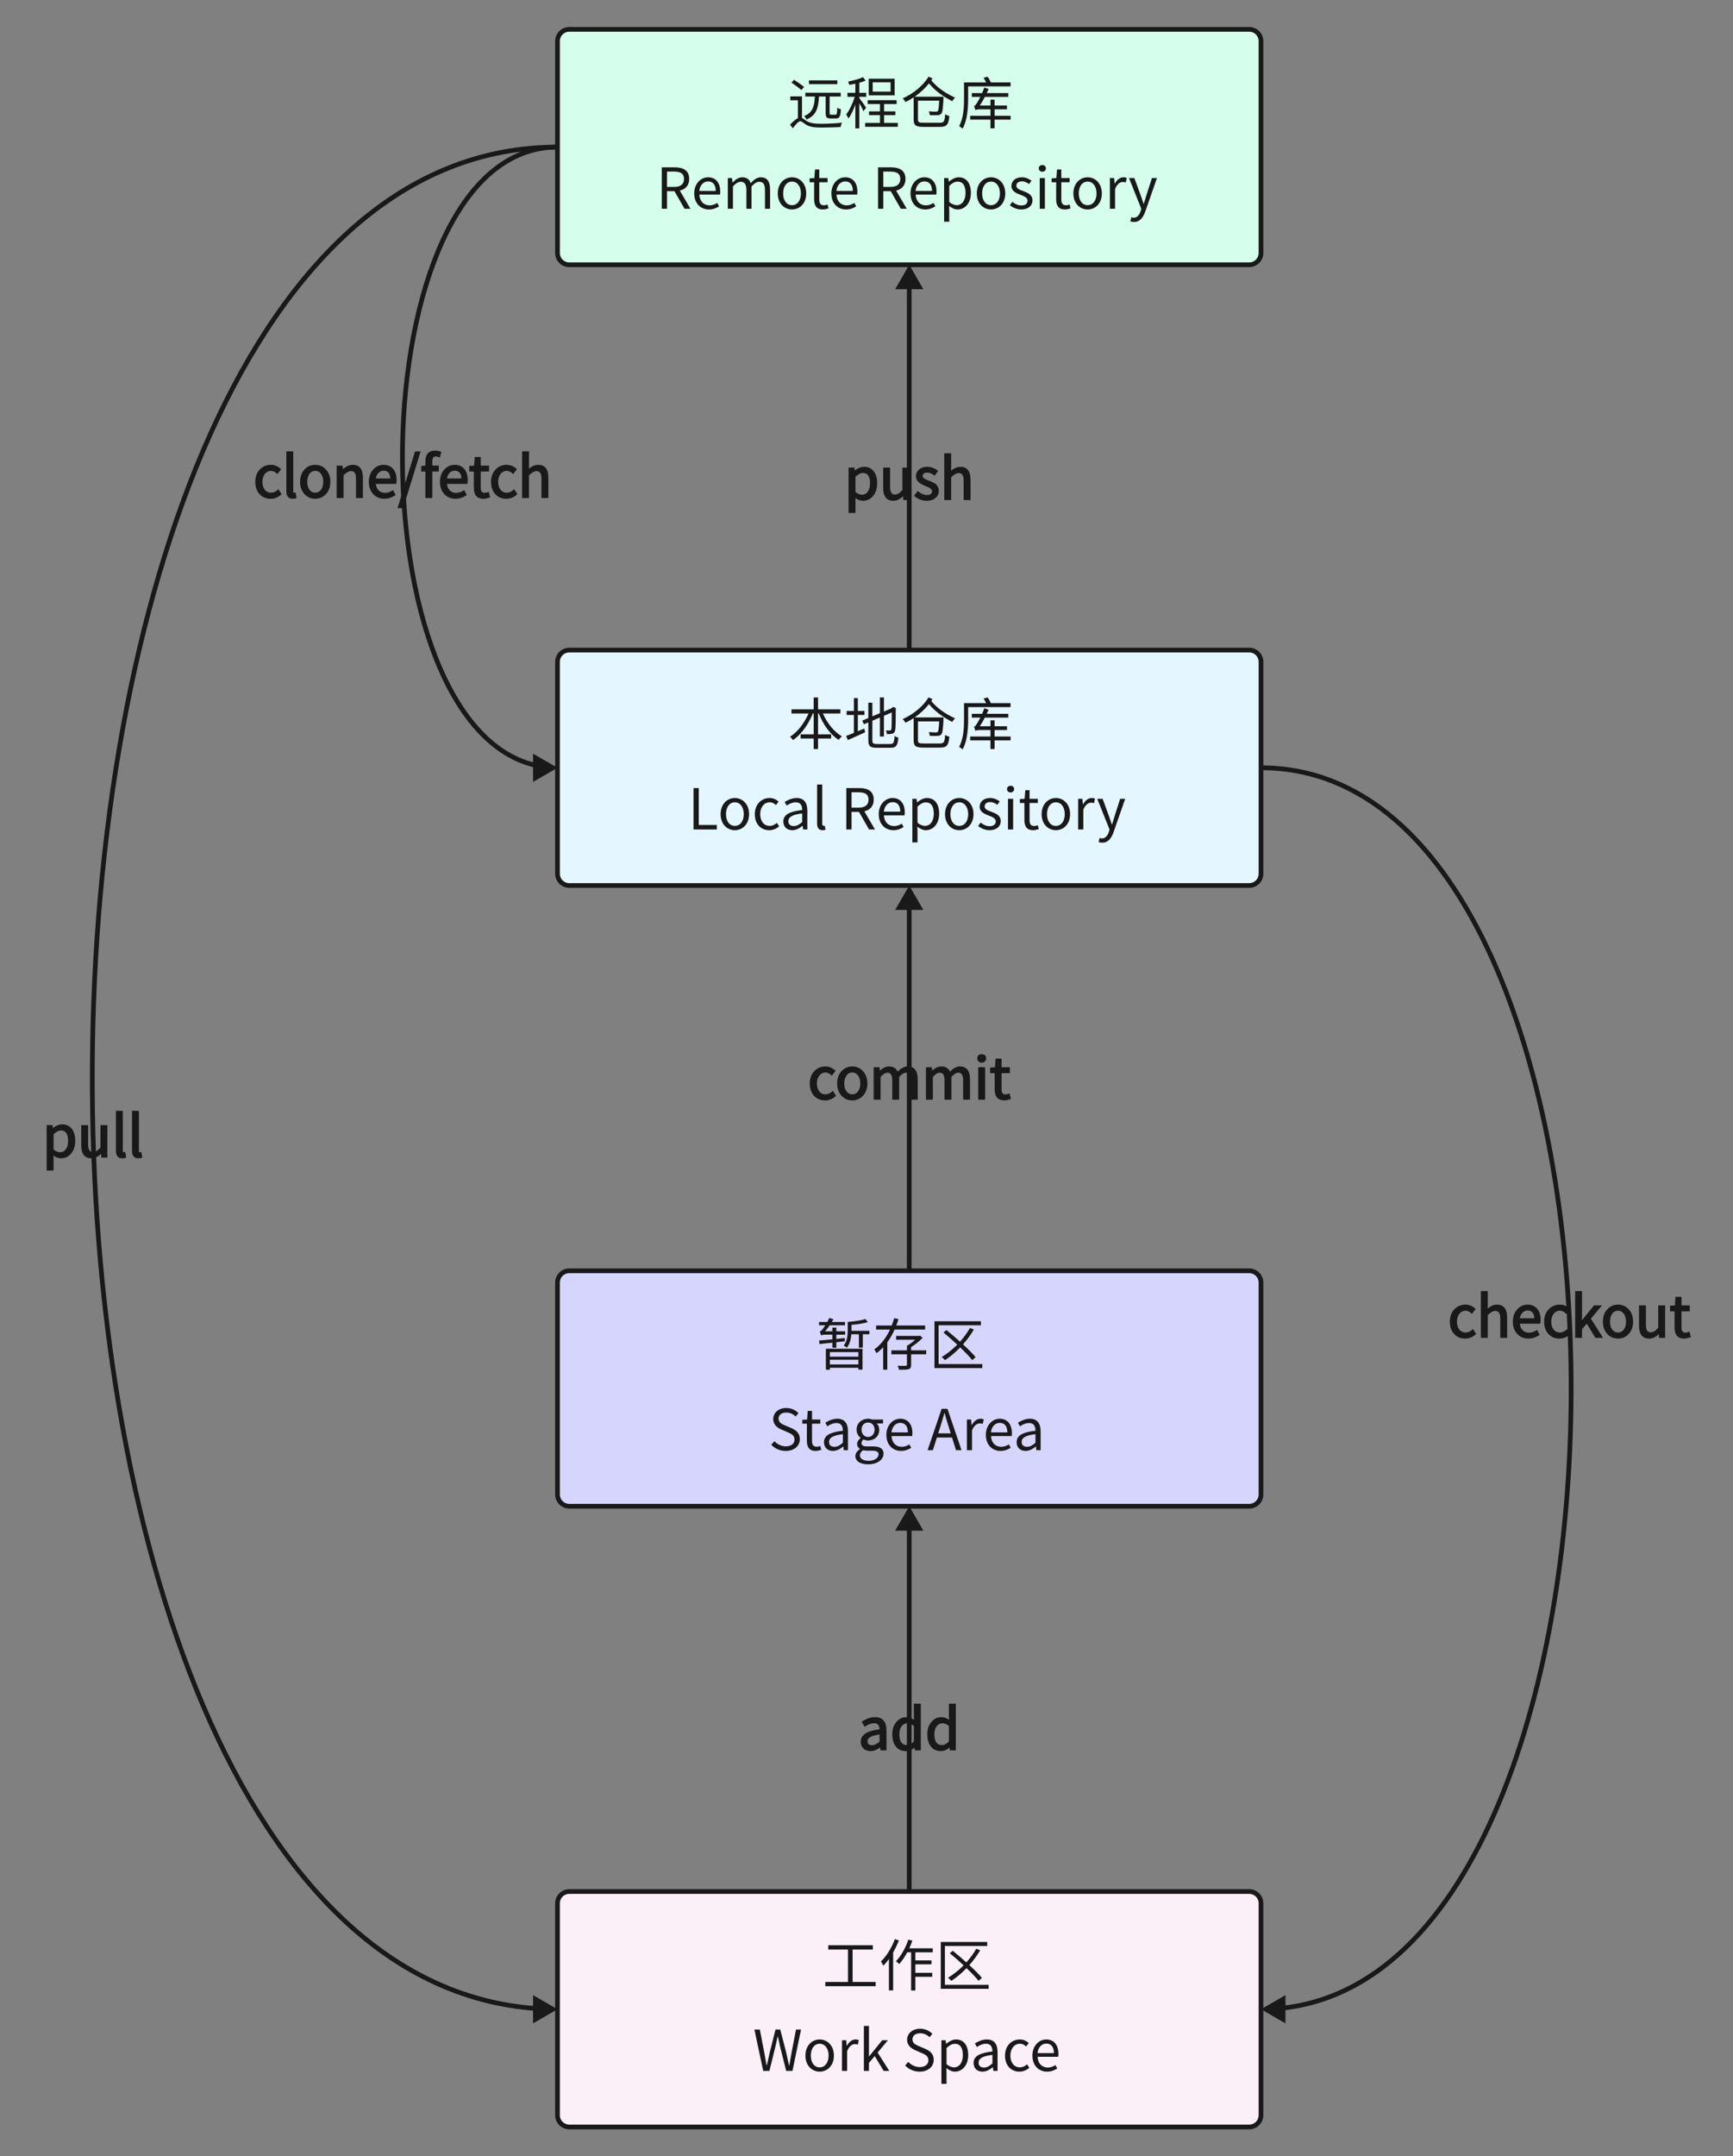 <svg xmlns="http://www.w3.org/2000/svg" xmlns:xlink="http://www.w3.org/1999/xlink" width="736.689" height="915.984" viewBox="0 0 736.689 915.984"><rect x="0" y="0" width="736.689" height="915.984" fill="#808080" stroke="none"/><path d="M5 0L294.057 0C296.817 0 299.057 2.24 299.057 5L299.057 95C299.057 97.76 296.817 100 294.057 100L5 100C2.24 100 0 97.76 0 95L0 5C0 2.24 2.24 0 5 0Z" fill="#D5FFEC" fill-opacity="1" transform="matrix(1 0 0 1 236.989 12.474)"/><path d="M5 0L294.057 0C296.817 0 299.057 2.24 299.057 5L299.057 95C299.057 97.76 296.817 100 294.057 100L5 100C2.24 100 0 97.76 0 95L0 5C0 2.24 2.24 0 5 0Z" fill="none" stroke="#19191A" stroke-opacity="1" stroke-width="2" stroke-dasharray="0 0" transform="matrix(1 0 0 1 236.989 12.474)"/><clipPath id="clip_9_4_0"><path d="M240.189 25.674L530.846 25.674L530.846 117.274L240.189 117.274L240.189 25.674Z"/></clipPath><g clip-path="url(#clip_9_4_0)"><path d="M118.958 21.673L106.911 21.673L106.911 23.278L118.958 23.278L118.958 21.673ZM113.995 28.534L113.995 35.542C113.995 37.317 114.399 37.85 116.128 37.85L118.383 37.85C119.848 37.85 120.305 37.053 120.475 33.96C119.995 33.843 119.297 33.55 118.934 33.286C118.864 35.858 118.77 36.239 118.214 36.239L116.321 36.239C115.77 36.239 115.671 36.145 115.671 35.518L115.671 28.534L120.399 28.534L120.399 26.905L105.352 26.905L105.352 28.534L109.407 28.534C109.167 32.759 108.499 35.378 104.801 36.843C105.182 37.153 105.686 37.821 105.88 38.278C110.034 36.503 110.895 33.432 111.159 28.534L113.995 28.534ZM104.848 24.456C103.887 23.665 101.971 22.346 100.577 21.432L99.446 22.587C100.84 23.565 102.739 24.936 103.671 25.774L104.848 24.456ZM103.934 28.464L98.971 28.464L98.971 30.122L102.206 30.122L102.206 37.727C101.198 38.184 100.026 39.216 98.872 40.487L100.026 42.022C101.227 40.44 102.422 39.022 103.219 39.022C103.77 39.022 104.585 39.813 105.546 40.417C107.227 41.448 109.167 41.712 112.12 41.712C114.663 41.712 118.747 41.594 120.376 41.495C120.422 40.968 120.686 40.13 120.926 39.649C118.454 39.913 114.88 40.106 112.167 40.106C109.506 40.106 107.514 39.913 105.926 38.928C104.995 38.378 104.462 37.897 103.934 37.634L103.934 28.464ZM141.592 26.471L133.987 26.471L133.987 22.487L141.592 22.487L141.592 26.471ZM143.321 20.952L132.305 20.952L132.305 28.03L143.321 28.03L143.321 20.952ZM131.198 33.263C130.794 32.594 128.971 29.999 128.297 29.184L128.297 28.634L131.251 28.634L131.251 26.952L128.297 26.952L128.297 22.68C129.282 22.417 130.219 22.106 130.987 21.743L129.856 20.302C128.368 21.046 125.754 21.743 123.522 22.177C123.71 22.587 123.95 23.184 124.049 23.595C124.864 23.448 125.754 23.278 126.616 23.091L126.616 26.952L123.258 26.952L123.258 28.634L126.352 28.634C125.538 31.346 124.073 34.44 122.731 36.169C123.042 36.626 123.499 37.393 123.663 37.874C124.747 36.479 125.778 34.247 126.616 31.944L126.616 42.046L128.297 42.046L128.297 31.346C128.971 32.542 129.739 33.983 130.049 34.751L131.198 33.263ZM138.833 39.743L138.833 36.432L143.631 36.432L143.631 34.821L138.833 34.821L138.833 31.704L144.159 31.704L144.159 30.069L131.848 30.069L131.848 31.704L137.081 31.704L137.081 34.821L132.422 34.821L132.422 36.432L137.081 36.432L137.081 39.743L130.794 39.743L130.794 41.401L144.686 41.401L144.686 39.743L138.833 39.743ZM157.747 20.091C155.391 23.975 151.12 27.386 146.702 29.331C147.182 29.735 147.686 30.386 147.979 30.866C149.151 30.286 150.305 29.618 151.407 28.897L151.407 38.331C151.407 40.821 152.368 41.425 155.608 41.425L162.569 41.425C165.569 41.425 166.213 40.44 166.577 36.79C166.026 36.673 165.235 36.362 164.778 36.046C164.584 39.098 164.297 39.673 162.522 39.673L155.631 39.673C153.616 39.673 153.235 39.432 153.235 38.302L153.235 30.286L162.258 30.286C162.112 33.192 161.942 34.393 161.655 34.727C161.461 34.921 161.25 34.968 160.793 34.968C160.36 34.968 159.112 34.944 157.817 34.821C158.057 35.278 158.227 35.928 158.25 36.409C159.569 36.479 160.864 36.503 161.538 36.456C162.235 36.409 162.739 36.239 163.166 35.782C163.67 35.184 163.887 33.55 164.081 29.425C164.081 29.137 164.104 28.61 164.104 28.61L151.817 28.61C154.096 27.022 156.206 25.106 157.911 22.968C160.77 26.331 164.01 28.557 167.825 30.526C168.065 29.999 168.569 29.401 169.026 29.015C165.112 27.192 161.678 25.007 158.872 21.649C159.065 21.386 159.258 21.098 159.422 20.835L157.747 20.091ZM192.592 24.216L192.592 22.534L184.213 22.534C183.903 21.79 183.399 20.835 182.825 20.114L181.096 20.595C181.506 21.145 181.911 21.89 182.198 22.534L172.817 22.534L172.817 29.401C172.817 32.882 172.647 37.704 170.702 41.138C171.112 41.302 171.879 41.835 172.219 42.169C174.258 38.542 174.569 33.145 174.569 29.401L174.569 24.216L192.592 24.216ZM192.616 36.719L185.801 36.719L185.801 33.96L191.08 33.96L191.08 32.354L185.801 32.354L185.801 29.835L184.049 29.835L184.049 32.354L179.514 32.354C180.258 31.27 181.002 29.999 181.67 28.68L191.631 28.68L191.631 27.069L182.461 27.069C182.754 26.495 183.018 25.921 183.258 25.346L181.407 24.696C181.143 25.511 180.856 26.302 180.498 27.069L176.127 27.069L176.127 28.68L179.754 28.68C179.151 29.858 178.623 30.79 178.36 31.177C177.879 31.944 177.475 32.471 177.065 32.565C177.282 33.046 177.545 33.936 177.639 34.317C177.879 34.106 178.694 33.96 179.895 33.96L184.049 33.96L184.049 36.719L175.43 36.719L175.43 38.354L184.049 38.354L184.049 42.022L185.801 42.022L185.801 38.354L192.616 38.354L192.616 36.719Z" fill="#19191A" fill-opacity="1" transform="matrix(1 0 0 1 236.989 12.474)"/><path d="M46.555 60.409L49.503 60.409C52.262 60.409 53.774 61.223 53.774 63.55C53.774 65.835 52.262 66.936 49.503 66.936L46.555 66.936L46.555 60.409ZM56.511 76.2L51.999 68.495C54.401 67.921 55.983 66.286 55.983 63.55C55.983 59.882 53.417 58.61 49.843 58.61L44.323 58.61L44.323 76.2L46.555 76.2L46.555 68.735L49.719 68.735L53.991 76.2L56.511 76.2ZM64.361 76.51C66.137 76.51 67.531 75.913 68.68 75.169L67.889 73.727C66.928 74.378 65.897 74.759 64.625 74.759C62.152 74.759 60.447 72.983 60.307 70.2L69.09 70.2C69.137 69.889 69.184 69.432 69.184 68.952C69.184 65.231 67.314 62.835 63.998 62.835C60.975 62.835 58.121 65.472 58.121 69.696C58.121 73.991 60.904 76.51 64.361 76.51ZM60.283 68.641C60.547 66.069 62.176 64.587 64.027 64.587C66.067 64.587 67.262 65.999 67.262 68.641L60.283 68.641ZM72.401 76.2L74.587 76.2L74.587 66.743C75.782 65.401 76.89 64.751 77.874 64.751C79.526 64.751 80.294 65.782 80.294 68.231L80.294 76.2L82.48 76.2L82.48 66.743C83.704 65.401 84.759 64.751 85.767 64.751C87.425 64.751 88.192 65.782 88.192 68.231L88.192 76.2L90.378 76.2L90.378 67.944C90.378 64.61 89.107 62.835 86.417 62.835C84.835 62.835 83.464 63.866 82.122 65.331C81.595 63.79 80.511 62.835 78.519 62.835C76.96 62.835 75.595 63.813 74.464 65.061L74.394 65.061L74.2 63.169L72.401 63.169L72.401 76.2ZM99.688 76.51C102.881 76.51 105.735 74.014 105.735 69.696C105.735 65.354 102.881 62.835 99.688 62.835C96.495 62.835 93.641 65.354 93.641 69.696C93.641 74.014 96.495 76.51 99.688 76.51ZM99.688 74.688C97.432 74.688 95.92 72.696 95.92 69.696C95.92 66.696 97.432 64.657 99.688 64.657C101.944 64.657 103.479 66.696 103.479 69.696C103.479 72.696 101.944 74.688 99.688 74.688ZM112.815 76.51C113.606 76.51 114.473 76.27 115.217 76.03L114.784 74.401C114.35 74.565 113.752 74.735 113.295 74.735C111.784 74.735 111.28 73.821 111.28 72.216L111.28 64.944L114.807 64.944L114.807 63.169L111.28 63.169L111.28 59.518L109.458 59.518L109.194 63.169L107.155 63.286L107.155 64.944L109.094 64.944L109.094 72.169C109.094 74.782 110.032 76.51 112.815 76.51ZM122.657 76.51C124.433 76.51 125.827 75.913 126.976 75.169L126.185 73.727C125.224 74.378 124.192 74.759 122.921 74.759C120.448 74.759 118.743 72.983 118.603 70.2L127.386 70.2C127.433 69.889 127.48 69.432 127.48 68.952C127.48 65.231 125.61 62.835 122.294 62.835C119.271 62.835 116.417 65.472 116.417 69.696C116.417 73.991 119.2 76.51 122.657 76.51ZM118.579 68.641C118.843 66.069 120.472 64.587 122.323 64.587C124.362 64.587 125.558 65.999 125.558 68.641L118.579 68.641ZM138.499 60.409L141.446 60.409C144.206 60.409 145.718 61.223 145.718 63.55C145.718 65.835 144.206 66.936 141.446 66.936L138.499 66.936L138.499 60.409ZM148.454 76.2L143.942 68.495C146.345 67.921 147.927 66.286 147.927 63.55C147.927 59.882 145.36 58.61 141.786 58.61L136.267 58.61L136.267 76.2L138.499 76.2L138.499 68.735L141.663 68.735L145.935 76.2L148.454 76.2ZM156.305 76.51C158.081 76.51 159.475 75.913 160.624 75.169L159.833 73.727C158.872 74.378 157.84 74.759 156.569 74.759C154.096 74.759 152.391 72.983 152.25 70.2L161.034 70.2C161.081 69.889 161.127 69.432 161.127 68.952C161.127 65.231 159.258 62.835 155.942 62.835C152.918 62.835 150.065 65.472 150.065 69.696C150.065 73.991 152.848 76.51 156.305 76.51ZM152.227 68.641C152.491 66.069 154.12 64.587 155.971 64.587C158.01 64.587 159.206 65.999 159.206 68.641L152.227 68.641ZM164.345 81.696L166.531 81.696L166.531 77.278L166.478 74.999C167.656 75.96 168.904 76.51 170.082 76.51C173.082 76.51 175.742 73.944 175.742 69.479C175.742 65.472 173.919 62.835 170.562 62.835C169.05 62.835 167.585 63.696 166.408 64.657L166.337 64.657L166.144 63.169L164.345 63.169L164.345 81.696ZM169.718 74.688C168.857 74.688 167.703 74.331 166.531 73.317L166.531 66.479C167.802 65.302 168.927 64.68 170.035 64.68C172.502 64.68 173.462 66.626 173.462 69.503C173.462 72.743 171.88 74.688 169.718 74.688ZM184.288 76.51C187.481 76.51 190.335 74.014 190.335 69.696C190.335 65.354 187.481 62.835 184.288 62.835C181.094 62.835 178.241 65.354 178.241 69.696C178.241 74.014 181.094 76.51 184.288 76.51ZM184.288 74.688C182.032 74.688 180.52 72.696 180.52 69.696C180.52 66.696 182.032 64.657 184.288 64.657C186.544 64.657 188.079 66.696 188.079 69.696C188.079 72.696 186.544 74.688 184.288 74.688ZM197.173 76.51C200.25 76.51 201.925 74.759 201.925 72.649C201.925 70.177 199.839 69.409 197.947 68.688C196.482 68.138 195.064 67.68 195.064 66.432C195.064 65.425 195.808 64.557 197.443 64.557C198.615 64.557 199.529 65.038 200.443 65.712L201.498 64.294C200.466 63.503 199.048 62.835 197.443 62.835C194.607 62.835 192.955 64.464 192.955 66.526C192.955 68.735 195.017 69.626 196.839 70.294C198.281 70.85 199.816 71.448 199.816 72.766C199.816 73.897 198.978 74.805 197.25 74.805C195.691 74.805 194.513 74.184 193.382 73.27L192.304 74.712C193.552 75.743 195.328 76.51 197.173 76.51ZM205.001 76.2L207.187 76.2L207.187 63.169L205.001 63.169L205.001 76.2ZM206.103 60.479C206.97 60.479 207.614 59.882 207.614 59.061C207.614 58.177 206.97 57.649 206.103 57.649C205.241 57.649 204.591 58.177 204.591 59.061C204.591 59.882 205.241 60.479 206.103 60.479ZM215.703 76.51C216.494 76.51 217.361 76.27 218.105 76.03L217.671 74.401C217.238 74.565 216.64 74.735 216.183 74.735C214.671 74.735 214.168 73.821 214.168 72.216L214.168 64.944L217.695 64.944L217.695 63.169L214.168 63.169L214.168 59.518L212.345 59.518L212.082 63.169L210.043 63.286L210.043 64.944L211.982 64.944L211.982 72.169C211.982 74.782 212.919 76.51 215.703 76.51ZM225.352 76.51C228.545 76.51 231.398 74.014 231.398 69.696C231.398 65.354 228.545 62.835 225.352 62.835C222.158 62.835 219.305 65.354 219.305 69.696C219.305 74.014 222.158 76.51 225.352 76.51ZM225.352 74.688C223.096 74.688 221.584 72.696 221.584 69.696C221.584 66.696 223.096 64.657 225.352 64.657C227.607 64.657 229.143 66.696 229.143 69.696C229.143 72.696 227.607 74.688 225.352 74.688ZM234.833 76.2L237.019 76.2L237.019 67.821C237.88 65.594 239.222 64.821 240.306 64.821C240.833 64.821 241.144 64.874 241.577 65.038L241.981 63.122C241.577 62.905 241.167 62.835 240.593 62.835C239.128 62.835 237.81 63.889 236.896 65.542L236.825 65.542L236.632 63.169L234.833 63.169L234.833 76.2ZM245.058 81.813C247.648 81.813 248.989 79.85 249.904 77.278L254.825 63.169L252.687 63.169L250.361 70.417C249.997 71.565 249.616 72.889 249.253 74.061L249.136 74.061C248.726 72.889 248.275 71.542 247.888 70.417L245.222 63.169L242.943 63.169L248.175 76.223L247.888 77.208C247.361 78.813 246.423 80.014 244.935 80.014C244.601 80.014 244.214 79.897 243.95 79.798L243.523 81.55C243.927 81.719 244.431 81.813 245.058 81.813Z" fill="#19191A" fill-opacity="1" transform="matrix(1 0 0 1 236.989 12.474)"/></g><path d="M5 0L294.057 0C296.817 0 299.057 2.24 299.057 5L299.057 95C299.057 97.76 296.817 100 294.057 100L5 100C2.24 100 0 97.76 0 95L0 5C0 2.24 2.24 0 5 0Z" fill="#E4F6FF" fill-opacity="1" transform="matrix(1 0 0 1 236.989 276.153)"/><path d="M5 0L294.057 0C296.817 0 299.057 2.24 299.057 5L299.057 95C299.057 97.76 296.817 100 294.057 100L5 100C2.24 100 0 97.76 0 95L0 5C0 2.24 2.24 0 5 0Z" fill="none" stroke="#19191A" stroke-opacity="1" stroke-width="2" stroke-dasharray="0 0" transform="matrix(1 0 0 1 236.989 276.153)"/><clipPath id="clip_9_5_0"><path d="M240.189 289.353L530.846 289.353L530.846 380.953L240.189 380.953L240.189 289.353Z"/></clipPath><g clip-path="url(#clip_9_5_0)"><path d="M120.258 26.928L120.258 25.153L110.755 25.153L110.755 20.137L108.903 20.137L108.903 25.153L99.475 25.153L99.475 26.928L106.723 26.928C104.971 30.983 102.018 34.874 98.848 36.813C99.258 37.153 99.833 37.798 100.12 38.231C103.577 35.882 106.671 31.61 108.522 26.928L108.903 26.928L108.903 35.782L103.337 35.782L103.337 37.557L108.903 37.557L108.903 42.022L110.755 42.022L110.755 37.557L116.321 37.557L116.321 35.782L110.755 35.782L110.755 26.928L111.089 26.928C112.887 31.61 115.987 35.928 119.538 38.161C119.825 37.681 120.446 37.03 120.903 36.649C117.592 34.774 114.569 30.983 112.84 26.928L120.258 26.928ZM127.67 27.55L130.483 27.55L130.483 25.85L127.67 25.85L127.67 20.401L125.995 20.401L125.995 25.85L122.919 25.85L122.919 27.55L125.995 27.55L125.995 35.161C124.747 35.688 123.592 36.145 122.702 36.456L123.399 38.231C125.514 37.294 128.227 36.122 130.77 34.921L130.407 33.339C129.475 33.696 128.561 34.106 127.67 34.487L127.67 27.55ZM135.71 39.889C134.151 39.889 133.84 39.579 133.84 38.302L133.84 29.999L137.057 28.634L137.057 36.719L138.762 36.719L138.762 27.913L142.096 26.495C142.096 30.309 142.049 32.975 141.926 33.55C141.809 34.083 141.569 34.177 141.206 34.177C140.942 34.177 140.174 34.177 139.6 34.153C139.817 34.534 139.958 35.208 140.034 35.688C140.702 35.688 141.616 35.688 142.29 35.518C142.958 35.354 143.438 34.921 143.561 33.936C143.754 33.022 143.801 29.448 143.801 24.96L143.895 24.626L142.647 24.145L142.313 24.409L141.926 24.743L138.762 26.091L138.762 20.114L137.057 20.114L137.057 26.782L133.84 28.153L133.84 22.346L132.135 22.346L132.135 28.874L129.545 29.975L130.243 31.511L132.135 30.72L132.135 38.278C132.135 40.85 132.95 41.495 135.663 41.495L141.545 41.495C144.065 41.495 144.616 40.44 144.903 37.177C144.399 37.083 143.731 36.79 143.297 36.479C143.127 39.239 142.887 39.889 141.499 39.889L135.71 39.889ZM157.747 20.091C155.391 23.975 151.12 27.386 146.702 29.331C147.182 29.735 147.686 30.386 147.979 30.866C149.151 30.286 150.305 29.618 151.407 28.897L151.407 38.331C151.407 40.821 152.368 41.425 155.608 41.425L162.569 41.425C165.569 41.425 166.213 40.44 166.577 36.79C166.026 36.673 165.235 36.362 164.778 36.046C164.584 39.098 164.297 39.673 162.522 39.673L155.631 39.673C153.616 39.673 153.235 39.432 153.235 38.302L153.235 30.286L162.258 30.286C162.112 33.192 161.942 34.393 161.655 34.727C161.461 34.921 161.25 34.968 160.793 34.968C160.36 34.968 159.112 34.944 157.817 34.821C158.057 35.278 158.227 35.928 158.25 36.409C159.569 36.479 160.864 36.503 161.538 36.456C162.235 36.409 162.739 36.239 163.166 35.782C163.67 35.184 163.887 33.55 164.081 29.425C164.081 29.137 164.104 28.61 164.104 28.61L151.817 28.61C154.096 27.022 156.206 25.106 157.911 22.968C160.77 26.331 164.01 28.557 167.825 30.526C168.065 29.999 168.569 29.401 169.026 29.015C165.112 27.192 161.678 25.007 158.872 21.649C159.065 21.386 159.258 21.098 159.422 20.835L157.747 20.091ZM192.592 24.216L192.592 22.534L184.213 22.534C183.903 21.79 183.399 20.835 182.825 20.114L181.096 20.595C181.506 21.145 181.911 21.89 182.198 22.534L172.817 22.534L172.817 29.401C172.817 32.882 172.647 37.704 170.702 41.138C171.112 41.302 171.879 41.835 172.219 42.169C174.258 38.542 174.569 33.145 174.569 29.401L174.569 24.216L192.592 24.216ZM192.616 36.719L185.801 36.719L185.801 33.96L191.08 33.96L191.08 32.354L185.801 32.354L185.801 29.835L184.049 29.835L184.049 32.354L179.514 32.354C180.258 31.27 181.002 29.999 181.67 28.68L191.631 28.68L191.631 27.069L182.461 27.069C182.754 26.495 183.018 25.921 183.258 25.346L181.407 24.696C181.143 25.511 180.856 26.302 180.498 27.069L176.127 27.069L176.127 28.68L179.754 28.68C179.151 29.858 178.623 30.79 178.36 31.177C177.879 31.944 177.475 32.471 177.065 32.565C177.282 33.046 177.545 33.936 177.639 34.317C177.879 34.106 178.694 33.96 179.895 33.96L184.049 33.96L184.049 36.719L175.43 36.719L175.43 38.354L184.049 38.354L184.049 42.022L185.801 42.022L185.801 38.354L192.616 38.354L192.616 36.719Z" fill="#19191A" fill-opacity="1" transform="matrix(1 0 0 1 236.989 276.153)"/><path d="M57.823 76.2L67.731 76.2L67.731 74.302L60.055 74.302L60.055 58.61L57.823 58.61L57.823 76.2ZM75.388 76.51C78.581 76.51 81.435 74.014 81.435 69.696C81.435 65.354 78.581 62.835 75.388 62.835C72.195 62.835 69.341 65.354 69.341 69.696C69.341 74.014 72.195 76.51 75.388 76.51ZM75.388 74.688C73.132 74.688 71.621 72.696 71.621 69.696C71.621 66.696 73.132 64.657 75.388 64.657C77.644 64.657 79.179 66.696 79.179 69.696C79.179 72.696 77.644 74.688 75.388 74.688ZM90.002 76.51C91.567 76.51 93.055 75.913 94.204 74.858L93.266 73.393C92.451 74.138 91.397 74.688 90.196 74.688C87.799 74.688 86.164 72.696 86.164 69.696C86.164 66.696 87.893 64.657 90.243 64.657C91.303 64.657 92.094 65.138 92.862 65.835L93.987 64.37C93.055 63.55 91.877 62.835 90.172 62.835C86.838 62.835 83.885 65.354 83.885 69.696C83.885 74.014 86.551 76.51 90.002 76.51ZM99.821 76.51C101.427 76.51 102.892 75.673 104.14 74.641L104.21 74.641L104.403 76.2L106.202 76.2L106.202 68.184C106.202 64.968 104.861 62.835 101.691 62.835C99.605 62.835 97.759 63.766 96.558 64.534L97.419 66.046C98.45 65.354 99.821 64.657 101.333 64.657C103.466 64.657 104.023 66.263 104.023 67.944C98.474 68.565 96.007 69.983 96.007 72.813C96.007 75.169 97.636 76.51 99.821 76.51ZM100.443 74.759C99.148 74.759 98.14 74.161 98.14 72.673C98.14 70.991 99.628 69.913 104.023 69.385L104.023 73.03C102.751 74.161 101.714 74.759 100.443 74.759ZM112.66 76.51C113.234 76.51 113.621 76.44 113.932 76.317L113.621 74.641C113.381 74.688 113.287 74.688 113.164 74.688C112.83 74.688 112.543 74.425 112.543 73.751L112.543 57.098L110.357 57.098L110.357 73.61C110.357 75.456 111.031 76.51 112.66 76.51ZM124.999 60.409L127.946 60.409C130.706 60.409 132.218 61.223 132.218 63.55C132.218 65.835 130.706 66.936 127.946 66.936L124.999 66.936L124.999 60.409ZM134.954 76.2L130.443 68.495C132.845 67.921 134.427 66.286 134.427 63.55C134.427 59.882 131.86 58.61 128.286 58.61L122.767 58.61L122.767 76.2L124.999 76.2L124.999 68.735L128.163 68.735L132.435 76.2L134.954 76.2ZM142.805 76.51C144.581 76.51 145.975 75.913 147.124 75.169L146.333 73.727C145.372 74.378 144.34 74.759 143.069 74.759C140.596 74.759 138.891 72.983 138.751 70.2L147.534 70.2C147.581 69.889 147.627 69.432 147.627 68.952C147.627 65.231 145.758 62.835 142.442 62.835C139.418 62.835 136.565 65.472 136.565 69.696C136.565 73.991 139.348 76.51 142.805 76.51ZM138.727 68.641C138.991 66.069 140.62 64.587 142.471 64.587C144.51 64.587 145.706 65.999 145.706 68.641L138.727 68.641ZM150.845 81.696L153.031 81.696L153.031 77.278L152.978 74.999C154.156 75.96 155.404 76.51 156.582 76.51C159.582 76.51 162.242 73.944 162.242 69.479C162.242 65.472 160.42 62.835 157.062 62.835C155.55 62.835 154.086 63.696 152.908 64.657L152.837 64.657L152.644 63.169L150.845 63.169L150.845 81.696ZM156.218 74.688C155.357 74.688 154.203 74.331 153.031 73.317L153.031 66.479C154.302 65.302 155.427 64.68 156.535 64.68C159.002 64.68 159.962 66.626 159.962 69.503C159.962 72.743 158.38 74.688 156.218 74.688ZM170.788 76.51C173.981 76.51 176.835 74.014 176.835 69.696C176.835 65.354 173.981 62.835 170.788 62.835C167.594 62.835 164.741 65.354 164.741 69.696C164.741 74.014 167.594 76.51 170.788 76.51ZM170.788 74.688C168.532 74.688 167.02 72.696 167.02 69.696C167.02 66.696 168.532 64.657 170.788 64.657C173.044 64.657 174.579 66.696 174.579 69.696C174.579 72.696 173.044 74.688 170.788 74.688ZM183.674 76.51C186.75 76.51 188.425 74.759 188.425 72.649C188.425 70.177 186.34 69.409 184.447 68.688C182.982 68.138 181.564 67.68 181.564 66.432C181.564 65.425 182.308 64.557 183.943 64.557C185.115 64.557 186.029 65.038 186.943 65.712L187.998 64.294C186.966 63.503 185.549 62.835 183.943 62.835C181.107 62.835 179.455 64.464 179.455 66.526C179.455 68.735 181.517 69.626 183.34 70.294C184.781 70.85 186.316 71.448 186.316 72.766C186.316 73.897 185.478 74.805 183.75 74.805C182.191 74.805 181.013 74.184 179.882 73.27L178.804 74.712C180.052 75.743 181.828 76.51 183.674 76.51ZM191.501 76.2L193.687 76.2L193.687 63.169L191.501 63.169L191.501 76.2ZM192.603 60.479C193.47 60.479 194.114 59.882 194.114 59.061C194.114 58.177 193.47 57.649 192.603 57.649C191.741 57.649 191.091 58.177 191.091 59.061C191.091 59.882 191.741 60.479 192.603 60.479ZM202.203 76.51C202.994 76.51 203.861 76.27 204.605 76.03L204.171 74.401C203.738 74.565 203.14 74.735 202.683 74.735C201.171 74.735 200.668 73.821 200.668 72.216L200.668 64.944L204.195 64.944L204.195 63.169L200.668 63.169L200.668 59.518L198.845 59.518L198.582 63.169L196.543 63.286L196.543 64.944L198.482 64.944L198.482 72.169C198.482 74.782 199.42 76.51 202.203 76.51ZM211.852 76.51C215.045 76.51 217.898 74.014 217.898 69.696C217.898 65.354 215.045 62.835 211.852 62.835C208.658 62.835 205.805 65.354 205.805 69.696C205.805 74.014 208.658 76.51 211.852 76.51ZM211.852 74.688C209.596 74.688 208.084 72.696 208.084 69.696C208.084 66.696 209.596 64.657 211.852 64.657C214.107 64.657 215.643 66.696 215.643 69.696C215.643 72.696 214.107 74.688 211.852 74.688ZM221.333 76.2L223.519 76.2L223.519 67.821C224.38 65.594 225.722 64.821 226.806 64.821C227.333 64.821 227.644 64.874 228.077 65.038L228.482 63.122C228.077 62.905 227.667 62.835 227.093 62.835C225.628 62.835 224.31 63.889 223.396 65.542L223.325 65.542L223.132 63.169L221.333 63.169L221.333 76.2ZM231.558 81.813C234.148 81.813 235.489 79.85 236.404 77.278L241.325 63.169L239.187 63.169L236.861 70.417C236.497 71.565 236.116 72.889 235.753 74.061L235.636 74.061C235.226 72.889 234.775 71.542 234.388 70.417L231.722 63.169L229.443 63.169L234.675 76.223L234.388 77.208C233.861 78.813 232.923 80.014 231.435 80.014C231.101 80.014 230.714 79.897 230.45 79.798L230.023 81.55C230.427 81.719 230.931 81.813 231.558 81.813Z" fill="#19191A" fill-opacity="1" transform="matrix(1 0 0 1 236.989 276.153)"/></g><path d="M5 0L294.057 0C296.817 0 299.057 2.24 299.057 5L299.057 95C299.057 97.76 296.817 100 294.057 100L5 100C2.24 100 0 97.76 0 95L0 5C0 2.24 2.24 0 5 0Z" fill="#D6D5FD" fill-opacity="1" transform="matrix(1 0 0 1 236.989 539.832)"/><path d="M5 0L294.057 0C296.817 0 299.057 2.24 299.057 5L299.057 95C299.057 97.76 296.817 100 294.057 100L5 100C2.24 100 0 97.76 0 95L0 5C0 2.24 2.24 0 5 0Z" fill="none" stroke="#19191A" stroke-opacity="1" stroke-width="2" stroke-dasharray="0 0" transform="matrix(1 0 0 1 236.989 539.832)"/><clipPath id="clip_9_6_0"><path d="M240.189 553.032L530.846 553.032L530.846 644.632L240.189 644.632L240.189 553.032Z"/></clipPath><g clip-path="url(#clip_9_6_0)"><path d="M116.848 32.665L118.53 32.665L118.53 30.339L122.151 29.928L122.128 28.557C120.926 28.68 119.731 28.821 118.53 28.944L118.53 27.122L122.274 27.122L122.274 25.68L118.53 25.68L118.53 24.122L116.848 24.122L116.848 25.68L113.754 25.68C114.422 24.936 115.073 24.069 115.723 23.137L122.227 23.137L122.227 21.743L116.608 21.743C116.848 21.339 117.088 20.975 117.305 20.565L115.506 20.061C115.266 20.641 114.979 21.192 114.686 21.743L111.182 21.743L111.182 23.137L113.848 23.137C113.368 23.928 112.911 24.526 112.694 24.79C112.266 25.346 111.856 25.751 111.475 25.827C111.686 26.278 111.95 27.098 112.049 27.456C112.266 27.262 112.987 27.122 113.971 27.122L116.848 27.122L116.848 29.114C114.686 29.302 112.723 29.495 111.206 29.618L111.376 31.106L116.848 30.526L116.848 32.665ZM127.911 34.534L127.911 36.479L115.794 36.479L115.794 34.534L127.911 34.534ZM115.794 39.766L115.794 37.774L127.911 37.774L127.911 39.766L115.794 39.766ZM114.088 42.022L115.794 42.022L115.794 41.184L127.911 41.184L127.911 41.975L129.663 41.975L129.663 33.122L114.088 33.122L114.088 42.022ZM132.592 25.487L124.987 25.487L124.987 25.317L124.987 22.944C127.407 22.751 130.096 22.37 131.895 21.813L130.934 20.471C129.159 21.069 126.018 21.503 123.376 21.72L123.376 25.294C123.376 27.262 123.182 29.835 121.671 31.751C122.034 31.921 122.731 32.401 123.018 32.641C124.266 31.083 124.77 28.897 124.911 26.952L128.128 26.952L128.128 32.618L129.786 32.618L129.786 26.952L132.592 26.952L132.592 25.487ZM156.282 24.96L156.282 23.231L144.018 23.231C144.376 22.346 144.663 21.456 144.95 20.542L143.127 20.114C142.84 21.145 142.483 22.2 142.073 23.231L135.446 23.231L135.446 24.96L141.352 24.96C139.793 28.27 137.608 31.317 134.678 33.362C134.971 33.766 135.399 34.534 135.592 34.968C136.647 34.247 137.584 33.386 138.446 32.471L138.446 41.999L140.198 41.999L140.198 30.386C141.422 28.704 142.454 26.882 143.297 24.96L156.282 24.96ZM156.739 33.79L150.329 33.79L150.329 32.401C152.081 31.317 153.926 29.858 155.227 28.44L154.073 27.526L153.709 27.649L143.942 27.649L143.942 29.278L152.081 29.278C151.026 30.216 149.731 31.2 148.553 31.821L148.553 33.79L141.926 33.79L141.926 35.471L148.553 35.471L148.553 39.889C148.553 40.223 148.454 40.317 148.026 40.346C147.616 40.393 146.174 40.393 144.592 40.317C144.833 40.85 145.073 41.518 145.167 42.022C147.206 42.022 148.53 42.022 149.321 41.759C150.112 41.471 150.329 40.968 150.329 39.913L150.329 35.471L156.739 35.471L156.739 33.79ZM161.995 39.626L161.995 23.137L179.995 23.137L179.995 21.432L160.243 21.432L160.243 41.331L180.592 41.331L180.592 39.626L161.995 39.626ZM177.739 36.673C176.461 35.138 174.522 33.216 172.383 31.247C174.112 29.302 175.67 27.192 176.995 24.96L175.336 24.286C174.182 26.302 172.747 28.294 171.112 30.098C169.19 28.37 167.151 26.618 165.329 25.153L164.081 26.208C165.95 27.743 167.995 29.542 169.934 31.346C167.918 33.409 165.639 35.231 163.313 36.626C163.747 36.913 164.414 37.61 164.731 37.944C166.957 36.503 169.166 34.634 171.182 32.542C173.274 34.511 175.12 36.456 176.321 37.944L177.739 36.673Z" fill="#19191A" fill-opacity="1" transform="matrix(1 0 0 1 236.989 539.832)"/><path d="M97.035 76.51C100.709 76.51 103.012 74.302 103.012 71.518C103.012 68.905 101.43 67.704 99.391 66.813L96.871 65.735C95.5 65.161 93.965 64.51 93.965 62.806C93.965 61.223 95.26 60.216 97.252 60.216C98.887 60.216 100.182 60.866 101.26 61.874L102.438 60.456C101.19 59.161 99.338 58.27 97.252 58.27C94.059 58.27 91.709 60.239 91.709 62.952C91.709 65.518 93.654 66.766 95.283 67.464L97.826 68.565C99.485 69.309 100.756 69.889 100.756 71.688C100.756 73.417 99.362 74.565 97.059 74.565C95.237 74.565 93.461 73.704 92.19 72.385L90.871 73.897C92.406 75.503 94.539 76.51 97.035 76.51ZM109.731 76.51C110.522 76.51 111.389 76.27 112.133 76.03L111.7 74.401C111.266 74.565 110.668 74.735 110.211 74.735C108.7 74.735 108.196 73.821 108.196 72.216L108.196 64.944L111.723 64.944L111.723 63.169L108.196 63.169L108.196 59.518L106.374 59.518L106.11 63.169L104.071 63.286L104.071 64.944L106.01 64.944L106.01 72.169C106.01 74.782 106.948 76.51 109.731 76.51ZM117.101 76.51C118.707 76.51 120.172 75.673 121.42 74.641L121.49 74.641L121.683 76.2L123.482 76.2L123.482 68.184C123.482 64.968 122.14 62.835 118.971 62.835C116.885 62.835 115.039 63.766 113.838 64.534L114.699 66.046C115.73 65.354 117.101 64.657 118.613 64.657C120.746 64.657 121.303 66.263 121.303 67.944C115.754 68.565 113.287 69.983 113.287 72.813C113.287 75.169 114.916 76.51 117.101 76.51ZM117.722 74.759C116.428 74.759 115.42 74.161 115.42 72.673C115.42 70.991 116.908 69.913 121.303 69.385L121.303 73.03C120.031 74.161 118.994 74.759 117.722 74.759ZM132.026 82.2C136.063 82.2 138.606 80.114 138.606 77.688C138.606 75.55 137.094 74.594 134.071 74.594L131.522 74.594C129.77 74.594 129.243 74.014 129.243 73.177C129.243 72.456 129.606 72.022 130.087 71.618C130.661 71.905 131.382 72.069 132.026 72.069C134.669 72.069 136.778 70.317 136.778 67.534C136.778 66.409 136.35 65.448 135.723 64.85L138.389 64.85L138.389 63.169L133.854 63.169C133.397 62.999 132.747 62.835 132.026 62.835C129.389 62.835 127.133 64.634 127.133 67.487C127.133 69.046 127.971 70.294 128.839 70.991L128.839 71.091C128.165 71.565 127.374 72.432 127.374 73.51C127.374 74.542 127.878 75.239 128.575 75.649L128.575 75.743C127.35 76.534 126.63 77.594 126.63 78.696C126.63 80.952 128.839 82.2 132.026 82.2ZM132.026 70.587C130.514 70.587 129.243 69.385 129.243 67.487C129.243 65.565 130.491 64.44 132.026 64.44C133.567 64.44 134.786 65.594 134.786 67.487C134.786 69.385 133.514 70.587 132.026 70.587ZM132.342 80.712C129.964 80.712 128.546 79.798 128.546 78.409C128.546 77.641 128.956 76.874 129.893 76.2C130.467 76.347 131.094 76.417 131.575 76.417L133.831 76.417C135.559 76.417 136.491 76.821 136.491 78.022C136.491 79.393 134.839 80.712 132.342 80.712ZM146.045 76.51C147.821 76.51 149.215 75.913 150.364 75.169L149.573 73.727C148.612 74.378 147.58 74.759 146.309 74.759C143.836 74.759 142.131 72.983 141.99 70.2L150.774 70.2C150.821 69.889 150.867 69.432 150.867 68.952C150.867 65.231 148.998 62.835 145.682 62.835C142.658 62.835 139.805 65.472 139.805 69.696C139.805 73.991 142.588 76.51 146.045 76.51ZM141.967 68.641C142.231 66.069 143.86 64.587 145.711 64.587C147.75 64.587 148.946 65.999 148.946 68.641L141.967 68.641ZM161.834 69.046L162.702 66.362C163.323 64.37 163.903 62.471 164.453 60.409L164.547 60.409C165.121 62.448 165.678 64.37 166.323 66.362L167.166 69.046L161.834 69.046ZM169.399 76.2L171.748 76.2L165.772 58.61L163.299 58.61L157.323 76.2L159.578 76.2L161.284 70.821L167.717 70.821L169.399 76.2ZM174.029 76.2L176.215 76.2L176.215 67.821C177.076 65.594 178.418 64.821 179.502 64.821C180.029 64.821 180.34 64.874 180.773 65.038L181.178 63.122C180.773 62.905 180.363 62.835 179.789 62.835C178.324 62.835 177.006 63.889 176.092 65.542L176.021 65.542L175.828 63.169L174.029 63.169L174.029 76.2ZM188.333 76.51C190.108 76.51 191.503 75.913 192.651 75.169L191.86 73.727C190.899 74.378 189.868 74.759 188.597 74.759C186.124 74.759 184.419 72.983 184.278 70.2L193.062 70.2C193.108 69.889 193.155 69.432 193.155 68.952C193.155 65.231 191.286 62.835 187.97 62.835C184.946 62.835 182.093 65.472 182.093 69.696C182.093 73.991 184.876 76.51 188.333 76.51ZM184.255 68.641C184.519 66.069 186.148 64.587 187.999 64.587C190.038 64.587 191.233 65.999 191.233 68.641L184.255 68.641ZM198.989 76.51C200.595 76.51 202.059 75.673 203.308 74.641L203.378 74.641L203.571 76.2L205.37 76.2L205.37 68.184C205.37 64.968 204.028 62.835 200.858 62.835C198.772 62.835 196.927 63.766 195.725 64.534L196.587 66.046C197.618 65.354 198.989 64.657 200.501 64.657C202.634 64.657 203.19 66.263 203.19 67.944C197.641 68.565 195.175 69.983 195.175 72.813C195.175 75.169 196.804 76.51 198.989 76.51ZM199.61 74.759C198.315 74.759 197.308 74.161 197.308 72.673C197.308 70.991 198.796 69.913 203.19 69.385L203.19 73.03C201.919 74.161 200.882 74.759 199.61 74.759Z" fill="#19191A" fill-opacity="1" transform="matrix(1 0 0 1 236.989 539.832)"/></g><path d="M5 0L294.057 0C296.817 0 299.057 2.24 299.057 5L299.057 95C299.057 97.76 296.817 100 294.057 100L5 100C2.24 100 0 97.76 0 95L0 5C0 2.24 2.24 0 5 0Z" fill="#FBF0F8" fill-opacity="1" transform="matrix(1 0 0 1 236.989 803.51)"/><path d="M5 0L294.057 0C296.817 0 299.057 2.24 299.057 5L299.057 95C299.057 97.76 296.817 100 294.057 100L5 100C2.24 100 0 97.76 0 95L0 5C0 2.24 2.24 0 5 0Z" fill="none" stroke="#19191A" stroke-opacity="1" stroke-width="2" stroke-dasharray="0 0" transform="matrix(1 0 0 1 236.989 803.51)"/><clipPath id="clip_9_7_0"><path d="M240.189 816.711L530.846 816.711L530.846 908.311L240.189 908.311L240.189 816.711Z"/></clipPath><g clip-path="url(#clip_9_7_0)"><path d="M125.442 38.425L125.442 24.649L134.056 24.649L134.056 22.827L115.095 22.827L115.095 24.649L123.497 24.649L123.497 38.425L113.847 38.425L113.847 40.2L135.257 40.2L135.257 38.425L125.442 38.425ZM143.419 20.208C142.071 23.858 139.862 27.432 137.489 29.735C137.823 30.122 138.351 31.106 138.521 31.511C139.335 30.673 140.149 29.712 140.894 28.657L140.894 41.999L142.675 41.999L142.675 25.897C143.606 24.239 144.474 22.487 145.118 20.759L143.419 20.208ZM159.521 25.827L159.521 24.122L149.536 24.122C150.017 23.061 150.474 21.983 150.855 20.882L149.149 20.425C147.978 23.928 146.032 27.386 143.87 29.618C144.28 29.905 144.978 30.503 145.265 30.813C146.466 29.471 147.638 27.743 148.675 25.827L150.327 25.827L150.327 42.022L152.126 42.022L152.126 36.216L159.304 36.216L159.304 34.534L152.126 34.534L152.126 30.913L158.97 30.913L158.97 29.255L152.126 29.255L152.126 25.827L159.521 25.827ZM164.683 39.626L164.683 23.137L182.683 23.137L182.683 21.432L162.931 21.432L162.931 41.331L183.28 41.331L183.28 39.626L164.683 39.626ZM180.427 36.673C179.149 35.138 177.21 33.216 175.071 31.247C176.8 29.302 178.358 27.192 179.683 24.96L178.024 24.286C176.87 26.302 175.435 28.294 173.8 30.098C171.878 28.37 169.839 26.618 168.017 25.153L166.769 26.208C168.638 27.743 170.683 29.542 172.622 31.346C170.606 33.409 168.327 35.231 166.001 36.626C166.435 36.913 167.102 37.61 167.419 37.944C169.645 36.503 171.854 34.634 173.87 32.542C175.962 34.511 177.808 36.456 179.009 37.944L180.427 36.673Z" fill="#19191A" fill-opacity="1" transform="matrix(1 0 0 1 236.989 803.51)"/><path d="M87.446 76.2L90.089 76.2L92.702 65.594C92.995 64.2 93.306 62.928 93.593 61.587L93.686 61.587C93.974 62.928 94.243 64.2 94.554 65.594L97.214 76.2L99.88 76.2L103.53 58.61L101.392 58.61L99.546 68.184C99.206 70.053 98.872 71.952 98.538 73.874L98.415 73.874C98.011 71.952 97.601 70.053 97.167 68.184L94.694 58.61L92.679 58.61L90.259 68.184C89.825 70.083 89.392 71.975 88.987 73.874L88.888 73.874C88.554 71.975 88.19 70.083 87.856 68.184L86.011 58.61L83.702 58.61L87.446 76.2ZM111.448 76.51C114.641 76.51 117.495 74.014 117.495 69.696C117.495 65.354 114.641 62.835 111.448 62.835C108.255 62.835 105.401 65.354 105.401 69.696C105.401 74.014 108.255 76.51 111.448 76.51ZM111.448 74.688C109.192 74.688 107.68 72.696 107.68 69.696C107.68 66.696 109.192 64.657 111.448 64.657C113.704 64.657 115.239 66.696 115.239 69.696C115.239 72.696 113.704 74.688 111.448 74.688ZM120.929 76.2L123.115 76.2L123.115 67.821C123.976 65.594 125.318 64.821 126.402 64.821C126.929 64.821 127.24 64.874 127.674 65.038L128.078 63.122C127.674 62.905 127.263 62.835 126.689 62.835C125.224 62.835 123.906 63.889 122.992 65.542L122.922 65.542L122.728 63.169L120.929 63.169L120.929 76.2ZM130.241 76.2L132.398 76.2L132.398 72.766L134.847 69.913L138.667 76.2L141.04 76.2L136.095 68.401L140.466 63.169L138.04 63.169L132.45 70.053L132.398 70.053L132.398 57.098L130.241 57.098L130.241 76.2ZM153.951 76.51C157.625 76.51 159.928 74.302 159.928 71.518C159.928 68.905 158.346 67.704 156.307 66.813L153.787 65.735C152.416 65.161 150.881 64.51 150.881 62.806C150.881 61.223 152.176 60.216 154.168 60.216C155.803 60.216 157.098 60.866 158.176 61.874L159.354 60.456C158.106 59.161 156.254 58.27 154.168 58.27C150.975 58.27 148.625 60.239 148.625 62.952C148.625 65.518 150.57 66.766 152.199 67.464L154.742 68.565C156.4 69.309 157.672 69.889 157.672 71.688C157.672 73.417 156.277 74.565 153.975 74.565C152.152 74.565 150.377 73.704 149.106 72.385L147.787 73.897C149.322 75.503 151.455 76.51 153.951 76.51ZM163.193 81.696L165.379 81.696L165.379 77.278L165.326 74.999C166.504 75.96 167.752 76.51 168.93 76.51C171.93 76.51 174.59 73.944 174.59 69.479C174.59 65.472 172.767 62.835 169.41 62.835C167.898 62.835 166.433 63.696 165.256 64.657L165.185 64.657L164.992 63.169L163.193 63.169L163.193 81.696ZM168.566 74.688C167.705 74.688 166.551 74.331 165.379 73.317L165.379 66.479C166.65 65.302 167.775 64.68 168.883 64.68C171.35 64.68 172.31 66.626 172.31 69.503C172.31 72.743 170.728 74.688 168.566 74.688ZM180.689 76.51C182.295 76.51 183.76 75.673 185.008 74.641L185.078 74.641L185.271 76.2L187.07 76.2L187.07 68.184C187.07 64.968 185.728 62.835 182.558 62.835C180.472 62.835 178.627 63.766 177.426 64.534L178.287 66.046C179.318 65.354 180.689 64.657 182.201 64.657C184.334 64.657 184.89 66.263 184.89 67.944C179.342 68.565 176.875 69.983 176.875 72.813C176.875 75.169 178.504 76.51 180.689 76.51ZM181.31 74.759C180.015 74.759 179.008 74.161 179.008 72.673C179.008 70.991 180.496 69.913 184.89 69.385L184.89 73.03C183.619 74.161 182.582 74.759 181.31 74.759ZM196.358 76.51C197.922 76.51 199.411 75.913 200.559 74.858L199.622 73.393C198.807 74.138 197.753 74.688 196.551 74.688C194.155 74.688 192.52 72.696 192.52 69.696C192.52 66.696 194.249 64.657 196.598 64.657C197.659 64.657 198.45 65.138 199.217 65.835L200.342 64.37C199.411 63.55 198.233 62.835 196.528 62.835C193.194 62.835 190.241 65.354 190.241 69.696C190.241 74.014 192.907 76.51 196.358 76.51ZM208.121 76.51C209.896 76.51 211.291 75.913 212.439 75.169L211.648 73.727C210.687 74.378 209.656 74.759 208.385 74.759C205.912 74.759 204.207 72.983 204.066 70.2L212.85 70.2C212.896 69.889 212.943 69.432 212.943 68.952C212.943 65.231 211.074 62.835 207.758 62.835C204.734 62.835 201.881 65.472 201.881 69.696C201.881 73.991 204.664 76.51 208.121 76.51ZM204.043 68.641C204.307 66.069 205.935 64.587 207.787 64.587C209.826 64.587 211.021 65.999 211.021 68.641L204.043 68.641Z" fill="#19191A" fill-opacity="1" transform="matrix(1 0 0 1 236.989 803.51)"/></g><path d="M0 -163.679L-6 -153.287L6 -153.287L0 -163.679Z" transform="matrix(1 0 0 1 386.517 803.51)" fill="#19191A" fill-opacity="1" stroke="none"/><path d="M0 0L0 -157.679" fill="none" stroke="#19191A" stroke-opacity="1" stroke-width="2" stroke-linejoin="round" stroke-dasharray="0 0" transform="matrix(1 0 0 1 386.517 803.51)"/><path d="M-16.439 -60.403Q-14.518 -60.403 -12.36 -62.186L-12.255 -62.272L-11.719 -62.272L-11.485 -60.385L-11.857 -60.339L-11.857 -60.714L-10.058 -60.714L-10.058 -60.339L-10.433 -60.339L-10.433 -68.354Q-10.433 -73.329 -14.57 -73.329Q-16.934 -73.329 -19.501 -71.689L-19.703 -72.005L-19.377 -72.19L-18.515 -70.679L-18.841 -70.493L-19.05 -70.804Q-16.884 -72.257 -14.927 -72.257Q-11.863 -72.257 -11.863 -68.594L-11.863 -68.259L-12.196 -68.222Q-19.878 -67.362 -19.878 -63.725Q-19.878 -62.164 -18.911 -61.269Q-17.976 -60.403 -16.439 -60.403ZM-16.439 -59.653Q-18.27 -59.653 -19.421 -60.718Q-20.628 -61.836 -20.628 -63.725Q-20.628 -68.033 -12.28 -68.967L-12.238 -68.594L-12.613 -68.594Q-12.613 -71.507 -14.927 -71.507Q-16.656 -71.507 -18.633 -70.181L-18.968 -69.957L-20.205 -72.129L-19.905 -72.321Q-17.153 -74.079 -14.57 -74.079Q-9.683 -74.079 -9.683 -68.354L-9.683 -59.964L-12.188 -59.964L-12.422 -61.851L-12.05 -61.897L-12.05 -61.522L-12.121 -61.522L-12.121 -61.897L-11.882 -61.608Q-14.248 -59.653 -16.439 -59.653ZM-15.818 -61.405Q-18.496 -61.405 -18.496 -63.866Q-18.496 -66.78 -12.283 -67.525L-11.863 -67.576L-11.863 -63.34L-11.989 -63.228Q-14.039 -61.405 -15.818 -61.405ZM-15.818 -62.155Q-14.324 -62.155 -12.487 -63.789L-12.238 -63.508L-12.613 -63.508L-12.613 -67.153L-12.238 -67.153L-12.193 -66.781Q-17.746 -66.114 -17.746 -63.866Q-17.746 -62.155 -15.818 -62.155ZM-15.818 -61.78C-14.546 -61.78 -13.509 -62.378 -12.238 -63.508L-12.238 -67.153C-16.632 -66.626 -18.121 -65.548 -18.121 -63.866C-18.121 -62.378 -17.113 -61.78 -15.818 -61.78ZM-16.439 -60.028C-18.625 -60.028 -20.253 -61.37 -20.253 -63.725C-20.253 -66.555 -17.787 -67.973 -12.238 -68.594C-12.238 -70.276 -12.794 -71.882 -14.927 -71.882C-16.439 -71.882 -17.81 -71.184 -18.841 -70.493L-19.703 -72.005C-18.502 -72.772 -16.656 -73.704 -14.57 -73.704C-11.4 -73.704 -10.058 -71.571 -10.058 -68.354L-10.058 -60.339L-11.857 -60.339L-12.05 -61.897L-12.121 -61.897C-13.369 -60.866 -14.834 -60.028 -16.439 -60.028ZM-1.462 -60.403Q0.452 -60.403 2.231 -62.142L2.341 -62.249L2.873 -62.249L3.129 -60.39L2.757 -60.339L2.757 -60.714L4.538 -60.714L4.538 -60.339L4.163 -60.339L4.163 -79.44L4.538 -79.44L4.538 -79.065L2.353 -79.065L2.353 -79.44L2.728 -79.44L2.728 -74.425L2.353 -74.425L2.727 -74.444L2.889 -71.329L2.229 -71.881Q0.499 -73.329 -1.198 -73.329Q-3.35 -73.329 -4.853 -71.611Q-6.465 -69.767 -6.465 -66.843Q-6.465 -63.756 -5.083 -62.043Q-3.76 -60.403 -1.462 -60.403ZM-1.462 -59.653Q-4.119 -59.653 -5.667 -61.572Q-7.215 -63.491 -7.215 -66.843Q-7.215 -70.049 -5.418 -72.104Q-3.69 -74.079 -1.198 -74.079Q0.772 -74.079 2.711 -72.456L2.47 -72.169L2.096 -72.149L1.978 -74.415L1.978 -79.815L4.913 -79.815L4.913 -59.964L2.43 -59.964L2.175 -61.823L2.546 -61.874L2.546 -61.499L2.493 -61.499L2.493 -61.874L2.756 -61.606Q0.758 -59.653 -1.462 -59.653ZM-0.981 -61.475Q-4.96 -61.475 -4.96 -66.866Q-4.96 -69.195 -3.788 -70.708Q-2.607 -72.233 -0.817 -72.233Q0.96 -72.233 2.602 -70.773L2.728 -70.661L2.728 -63.506L2.632 -63.399Q0.906 -61.475 -0.981 -61.475ZM-0.981 -62.225Q0.571 -62.225 2.074 -63.9L2.353 -63.649L1.978 -63.649L1.978 -70.493L2.353 -70.493L2.104 -70.213Q0.674 -71.483 -0.817 -71.483Q-2.24 -71.483 -3.195 -70.249Q-4.21 -68.939 -4.21 -66.866Q-4.21 -62.225 -0.981 -62.225ZM-0.981 -61.85C0.214 -61.85 1.275 -62.448 2.353 -63.649L2.353 -70.493C1.245 -71.477 0.267 -71.858 -0.817 -71.858C-2.926 -71.858 -4.585 -69.843 -4.585 -66.866C-4.585 -63.725 -3.29 -61.85 -0.981 -61.85ZM-1.462 -60.028C-4.725 -60.028 -6.84 -62.501 -6.84 -66.843C-6.84 -71.067 -4.174 -73.704 -1.198 -73.704C0.337 -73.704 1.322 -73.13 2.47 -72.169L2.353 -74.425L2.353 -79.44L4.538 -79.44L4.538 -60.339L2.757 -60.339L2.546 -61.874L2.493 -61.874C1.462 -60.866 0.097 -60.028 -1.462 -60.028ZM13.418 -60.403Q15.332 -60.403 17.111 -62.142L17.221 -62.249L17.753 -62.249L18.009 -60.39L17.637 -60.339L17.637 -60.714L19.418 -60.714L19.418 -60.339L19.043 -60.339L19.043 -79.44L19.418 -79.44L19.418 -79.065L17.233 -79.065L17.233 -79.44L17.608 -79.44L17.608 -74.425L17.233 -74.425L17.607 -74.444L17.769 -71.329L17.109 -71.881Q15.379 -73.329 13.682 -73.329Q11.53 -73.329 10.027 -71.611Q8.414 -69.767 8.414 -66.843Q8.414 -63.756 9.797 -62.043Q11.12 -60.403 13.418 -60.403ZM13.418 -59.653Q10.761 -59.653 9.213 -61.572Q7.664 -63.491 7.664 -66.843Q7.664 -70.049 9.462 -72.104Q11.19 -74.079 13.682 -74.079Q15.652 -74.079 17.591 -72.456L17.35 -72.169L16.976 -72.149L16.858 -74.415L16.858 -79.815L19.793 -79.815L19.793 -59.964L17.31 -59.964L17.055 -61.823L17.426 -61.874L17.426 -61.499L17.373 -61.499L17.373 -61.874L17.636 -61.606Q15.638 -59.653 13.418 -59.653ZM13.899 -61.475Q9.92 -61.475 9.92 -66.866Q9.92 -69.195 11.092 -70.708Q12.273 -72.233 14.063 -72.233Q15.839 -72.233 17.482 -70.773L17.608 -70.661L17.608 -63.506L17.512 -63.399Q15.786 -61.475 13.899 -61.475ZM13.899 -62.225Q15.451 -62.225 16.954 -63.9L17.233 -63.649L16.858 -63.649L16.858 -70.493L17.233 -70.493L16.984 -70.213Q15.554 -71.483 14.063 -71.483Q12.64 -71.483 11.685 -70.249Q10.67 -68.939 10.67 -66.866Q10.67 -62.225 13.899 -62.225ZM13.899 -61.85C15.094 -61.85 16.155 -62.448 17.233 -63.649L17.233 -70.493C16.125 -71.477 15.147 -71.858 14.063 -71.858C11.954 -71.858 10.295 -69.843 10.295 -66.866C10.295 -63.725 11.59 -61.85 13.899 -61.85ZM13.418 -60.028C10.155 -60.028 8.039 -62.501 8.039 -66.843C8.039 -71.067 10.706 -73.704 13.682 -73.704C15.217 -73.704 16.202 -73.13 17.35 -72.169L17.233 -74.425L17.233 -79.44L19.418 -79.44L19.418 -60.339L17.637 -60.339L17.426 -61.874L17.373 -61.874C16.342 -60.866 14.977 -60.028 13.418 -60.028Z" fill="#19191A" fill-opacity="1" transform="matrix(1 0 0 1 386.517 803.51)"/><path d="M0 -163.679L-6 -153.287L6 -153.287L0 -163.679Z" transform="matrix(1 0 0 1 386.517 539.832)" fill="#19191A" fill-opacity="1" stroke="none"/><path d="M0 0L0 -157.679" fill="none" stroke="#19191A" stroke-opacity="1" stroke-width="2" stroke-linejoin="round" stroke-dasharray="0 0" transform="matrix(1 0 0 1 386.517 539.832)"/><path d="M-35.798 -73.139Q-33.542 -73.139 -31.851 -74.693L-31.597 -74.417L-31.913 -74.215L-32.85 -75.679L-32.534 -75.882L-32.282 -75.605Q-33.806 -74.212 -35.605 -74.212Q-37.585 -74.212 -38.81 -75.722Q-40.011 -77.202 -40.011 -79.579Q-40.011 -81.946 -38.768 -83.461Q-37.511 -84.993 -35.558 -84.993Q-34.09 -84.993 -32.687 -83.718L-32.939 -83.44L-33.236 -83.669L-32.111 -85.133L-31.814 -84.905L-32.062 -84.624Q-33.699 -86.065 -35.628 -86.065Q-38.09 -86.065 -39.755 -84.374Q-41.54 -82.562 -41.54 -79.579Q-41.54 -76.572 -39.878 -74.81Q-38.303 -73.139 -35.798 -73.139ZM-35.798 -72.389Q-38.626 -72.389 -40.424 -74.295Q-42.29 -76.274 -42.29 -79.579Q-42.29 -82.869 -40.289 -84.901Q-38.404 -86.815 -35.628 -86.815Q-33.416 -86.815 -31.566 -85.186L-31.303 -84.955L-32.889 -82.889L-33.191 -83.163Q-34.38 -84.243 -35.558 -84.243Q-37.157 -84.243 -38.188 -82.986Q-39.261 -81.678 -39.261 -79.579Q-39.261 -77.468 -38.228 -76.194Q-37.228 -74.962 -35.605 -74.962Q-34.097 -74.962 -32.787 -76.158L-32.459 -76.459L-31.111 -74.354L-31.343 -74.141Q-33.25 -72.389 -35.798 -72.389ZM-35.798 -72.764C-39.249 -72.764 -41.915 -75.26 -41.915 -79.579C-41.915 -83.921 -38.962 -86.44 -35.628 -86.44C-33.923 -86.44 -32.745 -85.725 -31.814 -84.905L-32.939 -83.44C-33.706 -84.137 -34.497 -84.618 -35.558 -84.618C-37.907 -84.618 -39.636 -82.579 -39.636 -79.579C-39.636 -76.579 -38.001 -74.587 -35.605 -74.587C-34.404 -74.587 -33.349 -75.137 -32.534 -75.882L-31.597 -74.417C-32.745 -73.362 -34.234 -72.764 -35.798 -72.764ZM-24.228 -73.139Q-21.877 -73.139 -20.279 -74.811Q-18.557 -76.613 -18.557 -79.579Q-18.557 -82.564 -20.279 -84.38Q-21.879 -86.065 -24.228 -86.065Q-26.578 -86.065 -28.177 -84.38Q-29.9 -82.564 -29.9 -79.579Q-29.9 -76.613 -28.178 -74.811Q-26.58 -73.139 -24.228 -73.139ZM-24.228 -72.389Q-26.901 -72.389 -28.72 -74.293Q-30.65 -76.312 -30.65 -79.579Q-30.65 -82.863 -28.721 -84.896Q-26.9 -86.815 -24.228 -86.815Q-21.556 -86.815 -19.735 -84.896Q-17.807 -82.863 -17.807 -79.579Q-17.807 -76.312 -19.736 -74.293Q-21.556 -72.389 -24.228 -72.389ZM-24.228 -74.212Q-26.108 -74.212 -27.257 -75.732Q-28.371 -77.205 -28.371 -79.579Q-28.371 -81.956 -27.259 -83.448Q-26.106 -84.993 -24.228 -84.993Q-22.349 -84.993 -21.187 -83.449Q-20.062 -81.954 -20.062 -79.579Q-20.062 -77.207 -21.189 -75.73Q-22.347 -74.212 -24.228 -74.212ZM-24.228 -74.962Q-22.718 -74.962 -21.785 -76.185Q-20.812 -77.461 -20.812 -79.579Q-20.812 -81.703 -21.787 -82.998Q-22.724 -84.243 -24.228 -84.243Q-25.73 -84.243 -26.658 -82.999Q-27.621 -81.707 -27.621 -79.579Q-27.621 -77.457 -26.659 -76.184Q-25.735 -74.962 -24.228 -74.962ZM-24.228 -74.587C-21.973 -74.587 -20.437 -76.579 -20.437 -79.579C-20.437 -82.579 -21.973 -84.618 -24.228 -84.618C-26.484 -84.618 -27.996 -82.579 -27.996 -79.579C-27.996 -76.579 -26.484 -74.587 -24.228 -74.587ZM-24.228 -72.764C-27.422 -72.764 -30.275 -75.26 -30.275 -79.579C-30.275 -83.921 -27.422 -86.44 -24.228 -86.44C-21.035 -86.44 -18.182 -83.921 -18.182 -79.579C-18.182 -75.26 -21.035 -72.764 -24.228 -72.764ZM-14.747 -73.45L-12.561 -73.45L-12.561 -73.075L-12.936 -73.075L-12.936 -82.675L-12.841 -82.781Q-10.955 -84.899 -9.274 -84.899Q-6.479 -84.899 -6.479 -81.044L-6.479 -73.075L-6.854 -73.075L-6.854 -73.45L-4.669 -73.45L-4.669 -73.075L-5.044 -73.075L-5.044 -82.677L-4.946 -82.785Q-3.016 -84.899 -1.382 -84.899Q1.419 -84.899 1.419 -81.044L1.419 -73.075L1.044 -73.075L1.044 -73.45L3.23 -73.45L3.23 -73.075L2.855 -73.075L2.855 -81.331Q2.855 -86.065 -0.731 -86.065Q-2.575 -86.065 -4.75 -83.691L-5.177 -83.225L-5.381 -83.823Q-6.148 -86.065 -8.63 -86.065Q-10.501 -86.065 -12.407 -83.962L-12.518 -83.839L-13.093 -83.839L-13.321 -86.068L-12.948 -86.106L-12.948 -85.731L-14.747 -85.731L-14.747 -86.106L-14.372 -86.106L-14.372 -73.075L-14.747 -73.075L-14.747 -73.45ZM-15.122 -72.7L-15.122 -86.481L-12.61 -86.481L-12.382 -84.252L-12.755 -84.214L-12.755 -84.589L-12.684 -84.589L-12.684 -84.214L-12.962 -84.465Q-10.833 -86.815 -8.63 -86.815Q-5.612 -86.815 -4.671 -84.066L-5.026 -83.944L-5.303 -84.197Q-2.905 -86.815 -0.731 -86.815Q3.605 -86.815 3.605 -81.331L3.605 -72.7L0.669 -72.7L0.669 -81.044Q0.669 -84.149 -1.382 -84.149Q-2.685 -84.149 -4.392 -82.279L-4.669 -82.532L-4.294 -82.532L-4.294 -72.7L-7.229 -72.7L-7.229 -81.044Q-7.229 -84.149 -9.274 -84.149Q-10.619 -84.149 -12.281 -82.282L-12.561 -82.532L-12.186 -82.532L-12.186 -72.7L-14.747 -72.7L-15.122 -72.7ZM-14.747 -73.075L-14.747 -86.106L-12.948 -86.106L-12.755 -84.214L-12.684 -84.214C-11.554 -85.462 -10.188 -86.44 -8.63 -86.44C-6.638 -86.44 -5.554 -85.485 -5.026 -83.944C-3.684 -85.409 -2.313 -86.44 -0.731 -86.44C1.958 -86.44 3.23 -84.665 3.23 -81.331L3.23 -73.075L1.044 -73.075L1.044 -81.044C1.044 -83.493 0.276 -84.524 -1.382 -84.524C-2.39 -84.524 -3.444 -83.874 -4.669 -82.532L-4.669 -73.075L-6.854 -73.075L-6.854 -81.044C-6.854 -83.493 -7.622 -84.524 -9.274 -84.524C-10.259 -84.524 -11.366 -83.874 -12.561 -82.532L-12.561 -73.075L-14.747 -73.075ZM7.477 -73.45L9.663 -73.45L9.663 -73.075L9.288 -73.075L9.288 -82.675L9.383 -82.781Q11.269 -84.899 12.95 -84.899Q15.745 -84.899 15.745 -81.044L15.745 -73.075L15.37 -73.075L15.37 -73.45L17.555 -73.45L17.555 -73.075L17.18 -73.075L17.18 -82.677L17.278 -82.785Q19.208 -84.899 20.842 -84.899Q23.643 -84.899 23.643 -81.044L23.643 -73.075L23.268 -73.075L23.268 -73.45L25.453 -73.45L25.453 -73.075L25.078 -73.075L25.078 -81.331Q25.078 -86.065 21.493 -86.065Q19.649 -86.065 17.474 -83.691L17.047 -83.225L16.843 -83.823Q16.076 -86.065 13.594 -86.065Q11.723 -86.065 9.817 -83.962L9.706 -83.839L9.131 -83.839L8.903 -86.068L9.276 -86.106L9.276 -85.731L7.477 -85.731L7.477 -86.106L7.852 -86.106L7.852 -73.075L7.477 -73.075L7.477 -73.45ZM7.102 -72.7L7.102 -86.481L9.614 -86.481L9.842 -84.252L9.469 -84.214L9.469 -84.589L9.539 -84.589L9.539 -84.214L9.262 -84.465Q11.391 -86.815 13.594 -86.815Q16.611 -86.815 17.552 -84.066L17.198 -83.944L16.921 -84.197Q19.319 -86.815 21.493 -86.815Q25.828 -86.815 25.828 -81.331L25.828 -72.7L22.893 -72.7L22.893 -81.044Q22.893 -84.149 20.842 -84.149Q19.539 -84.149 17.832 -82.279L17.555 -82.532L17.93 -82.532L17.93 -72.7L14.995 -72.7L14.995 -81.044Q14.995 -84.149 12.95 -84.149Q11.605 -84.149 9.943 -82.282L9.663 -82.532L10.037 -82.532L10.037 -72.7L7.477 -72.7L7.102 -72.7ZM7.477 -73.075L7.477 -86.106L9.276 -86.106L9.469 -84.214L9.539 -84.214C10.67 -85.462 12.036 -86.44 13.594 -86.44C15.586 -86.44 16.67 -85.485 17.198 -83.944C18.54 -85.409 19.911 -86.44 21.493 -86.44C24.182 -86.44 25.453 -84.665 25.453 -81.331L25.453 -73.075L23.268 -73.075L23.268 -81.044C23.268 -83.493 22.5 -84.524 20.842 -84.524C19.834 -84.524 18.78 -83.874 17.555 -82.532L17.555 -73.075L15.37 -73.075L15.37 -81.044C15.37 -83.493 14.602 -84.524 12.95 -84.524C11.965 -84.524 10.858 -83.874 9.663 -82.532L9.663 -73.075L7.477 -73.075ZM29.701 -73.45L31.887 -73.45L31.887 -73.075L31.512 -73.075L31.512 -86.106L31.887 -86.106L31.887 -85.731L29.701 -85.731L29.701 -86.106L30.076 -86.106L30.076 -73.075L29.701 -73.075L29.701 -73.45ZM29.326 -72.7L29.326 -86.481L32.261 -86.481L32.261 -72.7L29.701 -72.7L29.326 -72.7ZM30.802 -89.171Q31.939 -89.171 31.939 -90.214Q31.939 -91.251 30.802 -91.251Q29.666 -91.251 29.666 -90.214Q29.666 -89.171 30.802 -89.171ZM30.802 -88.421Q30.006 -88.421 29.468 -88.923Q28.916 -89.438 28.916 -90.214Q28.916 -92.001 30.802 -92.001Q32.689 -92.001 32.689 -90.214Q32.689 -89.437 32.14 -88.923Q31.602 -88.421 30.802 -88.421ZM30.802 -88.796C29.941 -88.796 29.291 -89.393 29.291 -90.214C29.291 -91.098 29.941 -91.626 30.802 -91.626C31.67 -91.626 32.314 -91.098 32.314 -90.214C32.314 -89.393 31.67 -88.796 30.802 -88.796ZM29.701 -73.075L29.701 -86.106L31.887 -86.106L31.887 -73.075L29.701 -73.075ZM40.402 -73.139Q41.258 -73.139 42.69 -73.602L42.805 -73.245L42.442 -73.148L42.009 -74.777L42.371 -74.874L42.504 -74.523Q41.557 -74.165 40.883 -74.165Q38.492 -74.165 38.492 -77.059L38.492 -84.706L42.395 -84.706L42.395 -84.331L42.02 -84.331L42.02 -86.106L42.395 -86.106L42.395 -85.731L38.492 -85.731L38.492 -89.757L38.867 -89.757L38.867 -89.382L37.045 -89.382L37.045 -89.757L37.419 -89.73L37.132 -85.751L34.764 -85.615L34.742 -85.989L35.117 -85.989L35.117 -84.331L34.742 -84.331L34.742 -84.706L37.057 -84.706L37.057 -77.106Q37.057 -73.139 40.402 -73.139ZM40.402 -72.389Q36.307 -72.389 36.307 -77.106L36.307 -84.331L36.682 -84.331L36.682 -83.956L34.367 -83.956L34.367 -86.343L36.76 -86.481L36.781 -86.106L36.407 -86.133L36.696 -90.132L39.242 -90.132L39.242 -86.106L38.867 -86.106L38.867 -86.481L42.77 -86.481L42.77 -83.956L38.867 -83.956L38.867 -84.331L39.242 -84.331L39.242 -77.059Q39.242 -74.915 40.883 -74.915Q41.42 -74.915 42.239 -75.225L42.627 -75.371L43.259 -72.997L42.92 -72.888Q41.376 -72.389 40.402 -72.389ZM40.402 -72.764C37.619 -72.764 36.682 -74.493 36.682 -77.106L36.682 -84.331L34.742 -84.331L34.742 -85.989L36.781 -86.106L37.045 -89.757L38.867 -89.757L38.867 -86.106L42.395 -86.106L42.395 -84.331L38.867 -84.331L38.867 -77.059C38.867 -75.454 39.371 -74.54 40.883 -74.54C41.34 -74.54 41.938 -74.71 42.371 -74.874L42.805 -73.245C42.061 -73.005 41.194 -72.764 40.402 -72.764Z" fill="#19191A" fill-opacity="1" transform="matrix(1 0 0 1 386.517 539.832)"/><path d="M0 -163.679L-6 -153.287L6 -153.287L0 -163.679Z" transform="matrix(1 0 0 1 386.517 276.152)" fill="#19191A" fill-opacity="1" stroke="none"/><path d="M0 0L0 -157.679" fill="none" stroke="#19191A" stroke-opacity="1" stroke-width="2" stroke-linejoin="round" stroke-dasharray="0 0" transform="matrix(1 0 0 1 386.517 276.152)"/><path d="M-25.415 -58.992L-23.229 -58.992L-23.229 -58.617L-23.604 -58.617L-23.604 -63.035L-23.229 -63.035L-23.604 -63.026L-23.676 -66.119L-23.045 -65.605Q-21.296 -64.177 -19.679 -64.177Q-17.491 -64.177 -16.007 -65.889Q-14.393 -67.75 -14.393 -70.834Q-14.393 -73.769 -15.649 -75.433Q-16.909 -77.103 -19.198 -77.103Q-20.985 -77.103 -23.115 -75.365L-23.219 -75.281L-23.752 -75.281L-23.988 -77.096L-23.616 -77.144L-23.616 -76.769L-25.415 -76.769L-25.415 -77.144L-25.04 -77.144L-25.04 -58.617L-25.415 -58.617L-25.415 -58.992ZM-25.79 -58.242L-25.79 -77.519L-23.287 -77.519L-23.051 -75.704L-23.423 -75.656L-23.423 -76.031L-23.352 -76.031L-23.352 -75.656L-23.59 -75.946Q-21.253 -77.853 -19.198 -77.853Q-16.535 -77.853 -15.05 -75.885Q-13.643 -74.02 -13.643 -70.834Q-13.643 -67.471 -15.44 -65.398Q-17.149 -63.427 -19.679 -63.427Q-21.563 -63.427 -23.519 -65.023L-23.282 -65.314L-22.907 -65.323L-22.854 -63.039L-22.854 -58.242L-25.415 -58.242L-25.79 -58.242ZM-20.042 -65.249Q-21.784 -65.249 -23.475 -66.712L-23.604 -66.824L-23.604 -73.997L-23.484 -74.109Q-21.434 -76.007 -19.726 -76.007Q-15.923 -76.007 -15.923 -70.81Q-15.923 -68.299 -17.059 -66.778Q-18.2 -65.249 -20.042 -65.249ZM-20.042 -65.999Q-18.576 -65.999 -17.66 -67.227Q-16.673 -68.548 -16.673 -70.81Q-16.673 -75.257 -19.726 -75.257Q-21.14 -75.257 -22.975 -73.558L-23.229 -73.834L-22.854 -73.834L-22.854 -66.996L-23.229 -66.996L-22.984 -67.279Q-21.505 -65.999 -20.042 -65.999ZM-20.042 -65.624C-17.88 -65.624 -16.298 -67.57 -16.298 -70.81C-16.298 -73.687 -17.259 -75.632 -19.726 -75.632C-20.833 -75.632 -21.958 -75.011 -23.229 -73.834L-23.229 -66.996C-22.058 -65.982 -20.903 -65.624 -20.042 -65.624ZM-25.415 -58.617L-25.415 -77.144L-23.616 -77.144L-23.423 -75.656L-23.352 -75.656C-22.175 -76.617 -20.71 -77.478 -19.198 -77.478C-15.841 -77.478 -14.018 -74.841 -14.018 -70.834C-14.018 -66.369 -16.679 -63.802 -19.679 -63.802C-20.856 -63.802 -22.104 -64.353 -23.282 -65.314L-23.229 -63.035L-23.229 -58.617L-25.415 -58.617ZM-6.744 -64.177Q-4.626 -64.177 -2.709 -66.397L-2.597 -66.527L-2.003 -66.527L-1.812 -64.143L-2.185 -64.113L-2.185 -64.488L-0.357 -64.488L-0.357 -64.113L-0.732 -64.113L-0.732 -77.144L-0.357 -77.144L-0.357 -76.769L-2.543 -76.769L-2.543 -77.144L-2.168 -77.144L-2.168 -67.772L-2.25 -67.669Q-4.132 -65.32 -6.07 -65.32Q-8.894 -65.32 -8.894 -69.152L-8.894 -77.144L-8.519 -77.144L-8.519 -76.769L-10.705 -76.769L-10.705 -77.144L-10.33 -77.144L-10.33 -68.888Q-10.33 -64.177 -6.744 -64.177ZM-6.744 -63.427Q-11.08 -63.427 -11.08 -68.888L-11.08 -77.519L-8.144 -77.519L-8.144 -69.152Q-8.144 -66.07 -6.07 -66.07Q-4.492 -66.07 -2.836 -68.138L-2.543 -67.904L-2.918 -67.904L-2.918 -77.519L0.018 -77.519L0.018 -63.738L-2.531 -63.738L-2.723 -66.122L-2.349 -66.152L-2.349 -65.777L-2.426 -65.777L-2.426 -66.152L-2.142 -65.907Q-4.283 -63.427 -6.744 -63.427ZM-6.744 -63.802C-9.48 -63.802 -10.705 -65.578 -10.705 -68.888L-10.705 -77.144L-8.519 -77.144L-8.519 -69.152C-8.519 -66.726 -7.799 -65.695 -6.07 -65.695C-4.728 -65.695 -3.791 -66.345 -2.543 -67.904L-2.543 -77.144L-0.357 -77.144L-0.357 -64.113L-2.185 -64.113L-2.349 -66.152L-2.426 -66.152C-3.65 -64.734 -4.945 -63.802 -6.744 -63.802ZM7.437 -64.177Q9.521 -64.177 10.72 -65.224Q11.814 -66.18 11.814 -67.664Q11.814 -69.107 10.701 -69.988Q10.001 -70.542 8.137 -71.251Q8.094 -71.268 8.077 -71.274Q7.999 -71.303 7.84 -71.363Q6.45 -71.882 5.924 -72.237Q4.953 -72.892 4.953 -73.88Q4.953 -76.13 7.707 -76.13Q9.264 -76.13 10.929 -74.903L10.707 -74.601L10.406 -74.825L11.461 -76.243L11.761 -76.019L11.533 -75.722Q9.732 -77.103 7.707 -77.103Q5.777 -77.103 4.645 -76.122Q3.594 -75.212 3.594 -73.787Q3.594 -71.705 7.232 -70.371Q10.455 -69.127 10.455 -67.546Q10.455 -65.132 7.513 -65.132Q5.413 -65.132 3.411 -66.751L3.646 -67.043L3.947 -66.818L2.868 -65.376L2.568 -65.601L2.807 -65.89Q4.88 -64.177 7.437 -64.177ZM7.437 -63.427Q4.61 -63.427 2.329 -65.312L2.054 -65.54L3.579 -67.579L3.882 -67.334Q5.678 -65.882 7.513 -65.882Q9.705 -65.882 9.705 -67.546Q9.705 -68.612 6.974 -69.667Q2.844 -71.181 2.844 -73.787Q2.844 -75.554 4.154 -76.689Q5.497 -77.853 7.707 -77.853Q9.987 -77.853 11.99 -76.317L12.283 -76.092L10.785 -74.078L10.484 -74.299Q9.018 -75.38 7.707 -75.38Q5.703 -75.38 5.703 -73.88Q5.703 -72.961 8.102 -72.065Q8.262 -72.006 8.344 -71.975Q8.364 -71.967 8.404 -71.952Q10.376 -71.201 11.166 -70.576Q12.564 -69.47 12.564 -67.664Q12.564 -65.839 11.213 -64.659Q9.803 -63.427 7.437 -63.427ZM7.437 -63.802C5.592 -63.802 3.816 -64.57 2.568 -65.601L3.646 -67.043C4.777 -66.128 5.955 -65.507 7.513 -65.507C9.242 -65.507 10.08 -66.415 10.08 -67.546C10.08 -68.865 8.545 -69.462 7.103 -70.019C5.281 -70.687 3.219 -71.578 3.219 -73.787C3.219 -75.849 4.871 -77.478 7.707 -77.478C9.312 -77.478 10.73 -76.81 11.761 -76.019L10.707 -74.601C9.793 -75.275 8.879 -75.755 7.707 -75.755C6.072 -75.755 5.328 -74.888 5.328 -73.88C5.328 -72.632 6.746 -72.175 8.211 -71.624C10.103 -70.904 12.189 -70.136 12.189 -67.664C12.189 -65.554 10.514 -63.802 7.437 -63.802ZM15.265 -64.488L17.451 -64.488L17.451 -64.113L17.076 -64.113L17.076 -73.725L17.185 -73.835Q19.287 -75.937 21.025 -75.937Q23.872 -75.937 23.872 -72.082L23.872 -64.113L23.497 -64.113L23.497 -64.488L25.677 -64.488L25.677 -64.113L25.302 -64.113L25.302 -72.369Q25.302 -77.103 21.698 -77.103Q19.709 -77.103 17.64 -75.033L16.973 -74.366L17.076 -77.993L17.451 -77.982L17.076 -77.982L17.076 -83.214L17.451 -83.214L17.451 -82.839L15.265 -82.839L15.265 -83.214L15.64 -83.214L15.64 -64.113L15.265 -64.113L15.265 -64.488ZM14.89 -63.738L14.89 -83.589L17.826 -83.589L17.826 -77.977L17.749 -75.288L17.374 -75.298L17.109 -75.564Q19.399 -77.853 21.698 -77.853Q26.052 -77.853 26.052 -72.369L26.052 -63.738L23.122 -63.738L23.122 -72.082Q23.122 -75.187 21.025 -75.187Q19.598 -75.187 17.716 -73.305L17.451 -73.57L17.826 -73.57L17.826 -63.738L15.265 -63.738L14.89 -63.738ZM15.265 -64.113L15.265 -83.214L17.451 -83.214L17.451 -77.982L17.374 -75.298C18.576 -76.499 19.917 -77.478 21.698 -77.478C24.435 -77.478 25.677 -75.703 25.677 -72.369L25.677 -64.113L23.497 -64.113L23.497 -72.082C23.497 -74.531 22.753 -75.562 21.025 -75.562C19.677 -75.562 18.769 -74.888 17.451 -73.57L17.451 -64.113L15.265 -64.113Z" fill="#19191A" fill-opacity="1" transform="matrix(1 0 0 1 386.517 276.152)"/><path d="M-6.10352e-05 263.679L-10.392 257.679L-10.392 269.679L-6.10352e-05 263.679Z" transform="matrix(1 0 0 1 236.989 62.474)" fill="#19191A" fill-opacity="1" stroke="none"/><path d="M0 0C-85.852 0 -87.846 251.576 -5.98 263.259" fill="none" stroke="#19191A" stroke-opacity="1" stroke-width="2" stroke-linejoin="round" stroke-dasharray="0 0" transform="matrix(1 0 0 1 236.989 62.474)"/><path d="M-121.977 148.65Q-119.721 148.65 -118.03 147.097L-117.776 147.373L-118.092 147.575L-119.029 146.11L-118.713 145.908L-118.46 146.185Q-119.985 147.578 -121.784 147.578Q-123.764 147.578 -124.989 146.068Q-126.19 144.588 -126.19 142.211Q-126.19 139.844 -124.947 138.328Q-123.69 136.797 -121.737 136.797Q-120.269 136.797 -118.866 138.072L-119.118 138.35L-119.415 138.121L-118.29 136.656L-117.993 136.885L-118.241 137.166Q-119.878 135.725 -121.807 135.725Q-124.269 135.725 -125.934 137.415Q-127.719 139.228 -127.719 142.211Q-127.719 145.218 -126.057 146.98Q-124.482 148.65 -121.977 148.65ZM-121.977 149.4Q-124.805 149.4 -126.603 147.495Q-128.469 145.516 -128.469 142.211Q-128.469 138.92 -126.468 136.889Q-124.583 134.975 -121.807 134.975Q-119.595 134.975 -117.745 136.603L-117.482 136.835L-119.068 138.901L-119.37 138.627Q-120.559 137.547 -121.737 137.547Q-123.336 137.547 -124.367 138.804Q-125.44 140.112 -125.44 142.211Q-125.44 144.322 -124.407 145.596Q-123.407 146.828 -121.784 146.828Q-120.276 146.828 -118.966 145.631L-118.638 145.331L-117.29 147.436L-117.522 147.649Q-119.429 149.4 -121.977 149.4ZM-121.977 149.025C-125.428 149.025 -128.094 146.529 -128.094 142.211C-128.094 137.869 -125.141 135.35 -121.807 135.35C-120.102 135.35 -118.924 136.064 -117.993 136.885L-119.118 138.35C-119.885 137.652 -120.676 137.172 -121.737 137.172C-124.086 137.172 -125.815 139.211 -125.815 142.211C-125.815 145.211 -124.18 147.203 -121.784 147.203C-120.583 147.203 -119.528 146.652 -118.713 145.908L-117.776 147.373C-118.924 148.428 -120.413 149.025 -121.977 149.025ZM-112.591 148.65Q-111.879 148.65 -111.458 148.483L-111.32 148.832L-111.688 148.9L-111.999 147.224L-111.63 147.156L-111.558 147.524Q-111.834 147.578 -112.087 147.578Q-113.083 147.578 -113.083 146.266L-113.083 129.613L-112.708 129.613L-112.708 129.988L-114.894 129.988L-114.894 129.613L-114.519 129.613L-114.519 146.125Q-114.519 148.65 -112.591 148.65ZM-112.591 149.4Q-115.269 149.4 -115.269 146.125L-115.269 129.238L-112.333 129.238L-112.333 146.266Q-112.333 146.828 -112.087 146.828Q-111.907 146.828 -111.702 146.788L-111.331 146.716L-110.895 149.067L-111.182 149.181Q-111.736 149.4 -112.591 149.4ZM-112.591 149.025C-114.22 149.025 -114.894 147.971 -114.894 146.125L-114.894 129.613L-112.708 129.613L-112.708 146.266C-112.708 146.939 -112.421 147.203 -112.087 147.203C-111.964 147.203 -111.871 147.203 -111.63 147.156L-111.32 148.832C-111.63 148.955 -112.017 149.025 -112.591 149.025ZM-102.991 148.65Q-100.64 148.65 -99.042 146.978Q-97.32 145.177 -97.32 142.211Q-97.32 139.226 -99.043 137.41Q-100.642 135.725 -102.991 135.725Q-105.341 135.725 -106.94 137.41Q-108.663 139.226 -108.663 142.211Q-108.663 145.177 -106.941 146.978Q-105.343 148.65 -102.991 148.65ZM-102.991 149.4Q-105.664 149.4 -107.484 147.497Q-109.413 145.478 -109.413 142.211Q-109.413 138.927 -107.484 136.894Q-105.663 134.975 -102.991 134.975Q-100.32 134.975 -98.499 136.894Q-96.57 138.927 -96.57 142.211Q-96.57 145.478 -98.499 147.497Q-100.319 149.4 -102.991 149.4ZM-102.991 147.578Q-104.871 147.578 -106.02 146.058Q-107.134 144.585 -107.134 142.211Q-107.134 139.833 -106.022 138.342Q-104.869 136.797 -102.991 136.797Q-101.112 136.797 -99.95 138.341Q-98.826 139.836 -98.826 142.211Q-98.826 144.582 -99.952 146.059Q-101.11 147.578 -102.991 147.578ZM-102.991 146.828Q-101.481 146.828 -100.548 145.605Q-99.576 144.329 -99.576 142.211Q-99.576 140.086 -100.55 138.792Q-101.487 137.547 -102.991 137.547Q-104.493 137.547 -105.421 138.791Q-106.384 140.082 -106.384 142.211Q-106.384 144.333 -105.422 145.606Q-104.498 146.828 -102.991 146.828ZM-102.991 147.203C-100.736 147.203 -99.201 145.211 -99.201 142.211C-99.201 139.211 -100.736 137.172 -102.991 137.172C-105.247 137.172 -106.759 139.211 -106.759 142.211C-106.759 145.211 -105.247 147.203 -102.991 147.203ZM-102.991 149.025C-106.185 149.025 -109.038 146.529 -109.038 142.211C-109.038 137.869 -106.185 135.35 -102.991 135.35C-99.798 135.35 -96.945 137.869 -96.945 142.211C-96.945 146.529 -99.798 149.025 -102.991 149.025ZM-93.51 148.34L-91.325 148.34L-91.325 148.715L-91.7 148.715L-91.7 139.102L-91.59 138.993Q-89.488 136.891 -87.75 136.891Q-84.903 136.891 -84.903 140.746L-84.903 148.715L-85.278 148.715L-85.278 148.34L-83.098 148.34L-83.098 148.715L-83.473 148.715L-83.473 140.459Q-83.473 135.725 -87.076 135.725Q-89.049 135.725 -91.185 137.82L-91.294 137.928L-91.856 137.928L-92.084 135.722L-91.711 135.684L-91.711 136.059L-93.51 136.059L-93.51 135.684L-93.135 135.684L-93.135 148.715L-93.51 148.715L-93.51 148.34ZM-93.885 149.09L-93.885 135.309L-91.373 135.309L-91.145 137.514L-91.518 137.553L-91.518 137.178L-91.448 137.178L-91.448 137.553L-91.71 137.285Q-89.356 134.975 -87.076 134.975Q-82.723 134.975 -82.723 140.459L-82.723 149.09L-85.653 149.09L-85.653 140.746Q-85.653 137.641 -87.75 137.641Q-89.177 137.641 -91.059 139.523L-91.325 139.258L-90.95 139.258L-90.95 149.09L-93.51 149.09L-93.885 149.09ZM-93.51 148.715L-93.51 135.684L-91.711 135.684L-91.518 137.553L-91.448 137.553C-90.2 136.328 -88.858 135.35 -87.076 135.35C-84.34 135.35 -83.098 137.125 -83.098 140.459L-83.098 148.715L-85.278 148.715L-85.278 140.746C-85.278 138.297 -86.022 137.266 -87.75 137.266C-89.098 137.266 -90.006 137.939 -91.325 139.258L-91.325 148.715L-93.51 148.715ZM-73.59 148.65Q-71.454 148.65 -69.476 147.369L-69.272 147.684L-69.601 147.864L-70.392 146.423L-70.063 146.242L-69.853 146.553Q-71.472 147.648 -73.326 147.648Q-75.346 147.648 -76.632 146.296Q-77.907 144.955 -78.019 142.734L-78.039 142.34L-68.862 142.34L-68.862 142.715L-69.233 142.659Q-69.143 142.066 -69.143 141.467Q-69.143 138.776 -70.406 137.252Q-71.672 135.725 -73.954 135.725Q-76.164 135.725 -77.75 137.45Q-79.455 139.305 -79.455 142.211Q-79.455 145.191 -77.737 146.968Q-76.111 148.65 -73.59 148.65ZM-73.59 149.4Q-76.429 149.4 -78.276 147.489Q-80.205 145.494 -80.205 142.211Q-80.205 139.013 -78.302 136.942Q-76.493 134.975 -73.954 134.975Q-71.319 134.975 -69.828 136.774Q-68.393 138.506 -68.393 141.467Q-68.393 142.122 -68.491 142.771L-68.539 143.09L-77.645 143.09L-77.645 142.715L-77.27 142.696Q-77.172 144.64 -76.088 145.779Q-75.024 146.898 -73.326 146.898Q-71.701 146.898 -70.273 145.932L-69.932 145.701L-68.775 147.809L-69.068 147.998Q-71.232 149.4 -73.59 149.4ZM-78.041 141.118Q-77.836 139.114 -76.661 137.903Q-75.519 136.726 -73.924 136.726Q-70.315 136.726 -70.315 141.156L-70.315 141.531L-78.084 141.531L-78.041 141.118ZM-77.295 141.194L-77.668 141.156L-77.668 140.781L-70.69 140.781L-70.69 141.156L-71.065 141.156Q-71.065 137.476 -73.924 137.476Q-75.202 137.476 -76.123 138.425Q-77.116 139.45 -77.295 141.194ZM-77.668 141.156L-70.69 141.156C-70.69 138.514 -71.885 137.101 -73.924 137.101C-75.776 137.101 -77.405 138.584 -77.668 141.156ZM-73.59 149.025C-77.047 149.025 -79.83 146.506 -79.83 142.211C-79.83 137.986 -76.977 135.35 -73.954 135.35C-70.637 135.35 -68.768 137.746 -68.768 141.467C-68.768 141.947 -68.815 142.404 -68.862 142.715L-77.645 142.715C-77.504 145.498 -75.799 147.273 -73.326 147.273C-72.055 147.273 -71.024 146.892 -70.063 146.242L-69.272 147.684C-70.42 148.428 -71.815 149.025 -73.59 149.025ZM-67.495 153.385L-65.613 153.385L-58.205 129.309L-60.571 129.309L-68.004 153.385M-49.955 130.076Q-50.906 129.672 -51.994 129.672Q-55.41 129.672 -55.41 133.598L-55.41 136.035L-57.535 136.175L-57.56 135.801L-57.185 135.801L-57.185 137.459L-57.56 137.459L-57.56 137.084L-55.41 137.084L-55.41 148.715L-55.785 148.715L-55.785 148.34L-53.599 148.34L-53.599 148.715L-53.974 148.715L-53.974 137.084L-50.839 137.084L-50.839 137.459L-51.214 137.459L-51.214 135.684L-50.839 135.684L-50.839 136.059L-53.974 136.059L-53.974 133.621Q-53.974 130.674 -51.754 130.674Q-50.961 130.674 -50.134 131.047L-50.289 131.389L-50.649 131.284L-50.168 129.626L-49.808 129.73L-49.955 130.076ZM-49.355 129.515L-50.049 131.908L-50.443 131.73Q-51.123 131.424 -51.754 131.424Q-53.224 131.424 -53.224 133.621L-53.224 135.684L-53.599 135.684L-53.599 135.309L-50.464 135.309L-50.464 137.834L-53.599 137.834L-53.599 137.459L-53.224 137.459L-53.224 149.09L-56.16 149.09L-56.16 137.459L-55.785 137.459L-55.785 137.834L-57.935 137.834L-57.935 135.45L-55.809 135.309L-55.785 135.684L-56.16 135.684L-56.16 133.598Q-56.16 128.922 -51.994 128.922Q-50.753 128.922 -49.662 129.385L-49.355 129.515ZM-49.808 129.73L-50.289 131.389C-50.769 131.172 -51.296 131.049 -51.754 131.049C-53.002 131.049 -53.599 131.939 -53.599 133.621L-53.599 135.684L-50.839 135.684L-50.839 137.459L-53.599 137.459L-53.599 148.715L-55.785 148.715L-55.785 137.459L-57.56 137.459L-57.56 135.801L-55.785 135.684L-55.785 133.598C-55.785 130.955 -54.584 129.297 -51.994 129.297C-51.197 129.297 -50.429 129.467 -49.808 129.73ZM-43.35 148.65Q-41.214 148.65 -39.236 147.369L-39.032 147.684L-39.361 147.864L-40.152 146.423L-39.823 146.242L-39.613 146.553Q-41.232 147.648 -43.087 147.648Q-45.106 147.648 -46.392 146.296Q-47.667 144.955 -47.779 142.734L-47.799 142.34L-38.622 142.34L-38.622 142.715L-38.993 142.659Q-38.903 142.066 -38.903 141.467Q-38.903 138.776 -40.166 137.252Q-41.432 135.725 -43.714 135.725Q-45.924 135.725 -47.51 137.45Q-49.215 139.305 -49.215 142.211Q-49.215 145.191 -47.497 146.968Q-45.871 148.65 -43.35 148.65ZM-43.35 149.4Q-46.189 149.4 -48.036 147.489Q-49.965 145.494 -49.965 142.211Q-49.965 139.013 -48.062 136.942Q-46.253 134.975 -43.714 134.975Q-41.079 134.975 -39.588 136.774Q-38.153 138.506 -38.153 141.467Q-38.153 142.122 -38.251 142.771L-38.299 143.09L-47.405 143.09L-47.405 142.715L-47.031 142.696Q-46.932 144.64 -45.849 145.779Q-44.784 146.898 -43.087 146.898Q-41.462 146.898 -40.033 145.932L-39.692 145.701L-38.535 147.809L-38.828 147.998Q-40.992 149.4 -43.35 149.4ZM-47.801 141.118Q-47.596 139.114 -46.421 137.903Q-45.279 136.726 -43.684 136.726Q-40.075 136.726 -40.075 141.156L-40.075 141.531L-47.844 141.531L-47.801 141.118ZM-47.055 141.194L-47.428 141.156L-47.428 140.781L-40.45 140.781L-40.45 141.156L-40.825 141.156Q-40.825 137.476 -43.684 137.476Q-44.962 137.476 -45.883 138.425Q-46.877 139.45 -47.055 141.194ZM-47.428 141.156L-40.45 141.156C-40.45 138.514 -41.645 137.101 -43.684 137.101C-45.536 137.101 -47.165 138.584 -47.428 141.156ZM-43.35 149.025C-46.807 149.025 -49.59 146.506 -49.59 142.211C-49.59 137.986 -46.737 135.35 -43.714 135.35C-40.397 135.35 -38.528 137.746 -38.528 141.467C-38.528 141.947 -38.575 142.404 -38.622 142.715L-47.405 142.715C-47.264 145.498 -45.559 147.273 -43.087 147.273C-41.815 147.273 -40.784 146.892 -39.823 146.242L-39.032 147.684C-40.18 148.428 -41.575 149.025 -43.35 149.025ZM-31.473 148.65Q-30.618 148.65 -29.186 148.188L-29.07 148.545L-29.433 148.641L-29.866 147.012L-29.504 146.916L-29.371 147.267Q-30.318 147.625 -30.992 147.625Q-33.383 147.625 -33.383 144.73L-33.383 137.084L-29.48 137.084L-29.48 137.459L-29.855 137.459L-29.855 135.684L-29.48 135.684L-29.48 136.059L-33.383 136.059L-33.383 132.033L-33.008 132.033L-33.008 132.408L-34.83 132.408L-34.83 132.033L-34.456 132.06L-34.743 136.039L-37.111 136.175L-37.133 135.801L-36.758 135.801L-36.758 137.459L-37.133 137.459L-37.133 137.084L-34.818 137.084L-34.818 144.684Q-34.818 148.65 -31.473 148.65ZM-31.473 149.4Q-35.568 149.4 -35.568 144.684L-35.568 137.459L-35.193 137.459L-35.193 137.834L-37.508 137.834L-37.508 135.447L-35.115 135.309L-35.094 135.684L-35.468 135.656L-35.179 131.658L-32.633 131.658L-32.633 135.684L-33.008 135.684L-33.008 135.309L-29.105 135.309L-29.105 137.834L-33.008 137.834L-33.008 137.459L-32.633 137.459L-32.633 144.73Q-32.633 146.875 -30.992 146.875Q-30.455 146.875 -29.637 146.565L-29.248 146.418L-28.616 148.792L-28.955 148.902Q-30.5 149.4 -31.473 149.4ZM-31.473 149.025C-34.256 149.025 -35.193 147.297 -35.193 144.684L-35.193 137.459L-37.133 137.459L-37.133 135.801L-35.094 135.684L-34.83 132.033L-33.008 132.033L-33.008 135.684L-29.48 135.684L-29.48 137.459L-33.008 137.459L-33.008 144.73C-33.008 146.336 -32.504 147.25 -30.992 147.25C-30.535 147.25 -29.938 147.08 -29.504 146.916L-29.07 148.545C-29.814 148.785 -30.682 149.025 -31.473 149.025ZM-21.753 148.65Q-19.498 148.65 -17.806 147.097L-17.552 147.373L-17.868 147.575L-18.806 146.11L-18.49 145.908L-18.237 146.185Q-19.762 147.578 -21.56 147.578Q-23.541 147.578 -24.766 146.068Q-25.966 144.588 -25.966 142.211Q-25.966 139.844 -24.723 138.328Q-23.467 136.797 -21.513 136.797Q-20.046 136.797 -18.642 138.072L-18.894 138.35L-19.192 138.121L-18.067 136.656L-17.769 136.885L-18.017 137.166Q-19.654 135.725 -21.584 135.725Q-24.045 135.725 -25.71 137.415Q-27.496 139.228 -27.496 142.211Q-27.496 145.218 -25.833 146.98Q-24.258 148.65 -21.753 148.65ZM-21.753 149.4Q-24.581 149.4 -26.379 147.495Q-28.246 145.516 -28.246 142.211Q-28.246 138.92 -26.244 136.889Q-24.359 134.975 -21.584 134.975Q-19.371 134.975 -17.521 136.603L-17.258 136.835L-18.845 138.901L-19.146 138.627Q-20.335 137.547 -21.513 137.547Q-23.112 137.547 -24.143 138.804Q-25.216 140.112 -25.216 142.211Q-25.216 144.322 -24.183 145.596Q-23.183 146.828 -21.56 146.828Q-20.053 146.828 -18.743 145.631L-18.414 145.331L-17.067 147.436L-17.299 147.649Q-19.205 149.4 -21.753 149.4ZM-21.753 149.025C-25.205 149.025 -27.871 146.529 -27.871 142.211C-27.871 137.869 -24.918 135.35 -21.584 135.35C-19.878 135.35 -18.701 136.064 -17.769 136.885L-18.894 138.35C-19.662 137.652 -20.453 137.172 -21.513 137.172C-23.863 137.172 -25.591 139.211 -25.591 142.211C-25.591 145.211 -23.957 147.203 -21.56 147.203C-20.359 147.203 -19.304 146.652 -18.49 145.908L-17.552 147.373C-18.701 148.428 -20.189 149.025 -21.753 149.025ZM-14.67 148.34L-12.485 148.34L-12.485 148.715L-12.86 148.715L-12.86 139.102L-12.75 138.993Q-10.648 136.891 -8.911 136.891Q-6.063 136.891 -6.063 140.746L-6.063 148.715L-6.438 148.715L-6.438 148.34L-4.258 148.34L-4.258 148.715L-4.633 148.715L-4.633 140.459Q-4.633 135.725 -8.237 135.725Q-10.226 135.725 -12.296 137.794L-12.963 138.461L-12.86 134.835L-12.485 134.846L-12.86 134.846L-12.86 129.613L-12.485 129.613L-12.485 129.988L-14.67 129.988L-14.67 129.613L-14.295 129.613L-14.295 148.715L-14.67 148.715L-14.67 148.34ZM-15.045 149.09L-15.045 129.238L-12.11 129.238L-12.11 134.851L-12.186 137.54L-12.561 137.529L-12.826 137.264Q-10.537 134.975 -8.237 134.975Q-3.883 134.975 -3.883 140.459L-3.883 149.09L-6.813 149.09L-6.813 140.746Q-6.813 137.641 -8.911 137.641Q-10.337 137.641 -12.22 139.523L-12.485 139.258L-12.11 139.258L-12.11 149.09L-14.67 149.09L-15.045 149.09ZM-14.67 148.715L-14.67 129.613L-12.485 129.613L-12.485 134.846L-12.561 137.529C-11.36 136.328 -10.018 135.35 -8.237 135.35C-5.5 135.35 -4.258 137.125 -4.258 140.459L-4.258 148.715L-6.438 148.715L-6.438 140.746C-6.438 138.297 -7.182 137.266 -8.911 137.266C-10.258 137.266 -11.166 137.939 -12.485 139.258L-12.485 148.715L-14.67 148.715Z" fill="#19191A" fill-opacity="1" transform="matrix(1 0 0 1 236.989 62.474)"/><path d="M3.05176e-05 527.358L10.392 533.358L10.392 521.358L3.05176e-05 527.358Z" transform="matrix(1 0 0 1 536.046 326.153)" fill="#19191A" fill-opacity="1" stroke="none"/><path d="M0 0C173.764 0 175.763 515.298 5.995 527.15" fill="none" stroke="#19191A" stroke-opacity="1" stroke-width="2" stroke-linejoin="round" stroke-dasharray="0 0" transform="matrix(1 0 0 1 536.046 326.153)"/><path d="M86.762 241.716Q89.017 241.716 90.709 240.163L90.963 240.439L90.647 240.641L89.709 239.176L90.025 238.974L90.278 239.251Q88.754 240.644 86.955 240.644Q84.974 240.644 83.749 239.134Q82.549 237.654 82.549 235.277Q82.549 232.91 83.792 231.395Q85.048 229.863 87.002 229.863Q88.469 229.863 89.873 231.138L89.621 231.416L89.323 231.187L90.448 229.722L90.746 229.951L90.498 230.232Q88.861 228.791 86.931 228.791Q84.47 228.791 82.805 230.481Q81.019 232.294 81.019 235.277Q81.019 238.284 82.681 240.046Q84.257 241.716 86.762 241.716ZM86.762 242.466Q83.934 242.466 82.136 240.561Q80.269 238.582 80.269 235.277Q80.269 231.986 82.27 229.955Q84.156 228.041 86.931 228.041Q89.144 228.041 90.994 229.669L91.257 229.901L89.67 231.967L89.369 231.693Q88.18 230.613 87.002 230.613Q85.403 230.613 84.371 231.87Q83.299 233.178 83.299 235.277Q83.299 237.388 84.332 238.662Q85.332 239.894 86.955 239.894Q88.462 239.894 89.772 238.697L90.101 238.397L91.448 240.502L91.216 240.715Q89.31 242.466 86.762 242.466ZM86.762 242.091C83.31 242.091 80.644 239.595 80.644 235.277C80.644 230.935 83.597 228.416 86.931 228.416C88.637 228.416 89.814 229.13 90.746 229.951L89.621 231.416C88.853 230.718 88.062 230.238 87.002 230.238C84.652 230.238 82.924 232.277 82.924 235.277C82.924 238.277 84.558 240.269 86.955 240.269C88.156 240.269 89.211 239.718 90.025 238.974L90.963 240.439C89.814 241.494 88.326 242.091 86.762 242.091ZM93.845 241.406L96.03 241.406L96.03 241.781L95.655 241.781L95.655 232.168L95.765 232.059Q97.867 229.957 99.605 229.957Q102.452 229.957 102.452 233.812L102.452 241.781L102.077 241.781L102.077 241.406L104.257 241.406L104.257 241.781L103.882 241.781L103.882 233.525Q103.882 228.791 100.278 228.791Q98.289 228.791 96.219 230.86L95.552 231.527L95.655 227.901L96.03 227.912L95.655 227.912L95.655 222.679L96.03 222.679L96.03 223.054L93.845 223.054L93.845 222.679L94.22 222.679L94.22 241.781L93.845 241.781L93.845 241.406ZM93.47 242.156L93.47 222.304L96.405 222.304L96.405 227.917L96.329 230.606L95.954 230.595L95.689 230.33Q97.978 228.041 100.278 228.041Q104.632 228.041 104.632 233.525L104.632 242.156L101.702 242.156L101.702 233.812Q101.702 230.707 99.605 230.707Q98.178 230.707 96.295 232.589L96.03 232.324L96.405 232.324L96.405 242.156L93.845 242.156L93.47 242.156ZM93.845 241.781L93.845 222.679L96.03 222.679L96.03 227.912L95.954 230.595C97.155 229.394 98.497 228.416 100.278 228.416C103.015 228.416 104.257 230.191 104.257 233.525L104.257 241.781L102.077 241.781L102.077 233.812C102.077 231.363 101.333 230.332 99.605 230.332C98.257 230.332 97.349 231.005 96.03 232.324L96.03 241.781L93.845 241.781ZM113.669 241.716Q115.805 241.716 117.783 240.435L117.987 240.75L117.658 240.93L116.867 239.489L117.196 239.308L117.406 239.619Q115.787 240.714 113.932 240.714Q111.913 240.714 110.627 239.362Q109.352 238.021 109.239 235.8L109.219 235.406L118.397 235.406L118.397 235.781L118.026 235.725Q118.116 235.132 118.116 234.533Q118.116 231.842 116.853 230.318Q115.587 228.791 113.305 228.791Q111.095 228.791 109.509 230.516Q107.803 232.371 107.803 235.277Q107.803 238.257 109.522 240.034Q111.148 241.716 113.669 241.716ZM113.669 242.466Q110.83 242.466 108.982 240.555Q107.053 238.56 107.053 235.277Q107.053 232.079 108.957 230.008Q110.766 228.041 113.305 228.041Q115.94 228.041 117.43 229.84Q118.866 231.572 118.866 234.533Q118.866 235.188 118.768 235.837L118.72 236.156L109.614 236.156L109.614 235.781L109.988 235.762Q110.087 237.706 111.17 238.845Q112.234 239.964 113.932 239.964Q115.557 239.964 116.986 238.998L117.327 238.767L118.483 240.875L118.191 241.064Q116.027 242.466 113.669 242.466ZM109.217 234.184Q109.423 232.18 110.598 230.969Q111.74 229.792 113.335 229.792Q116.944 229.792 116.944 234.222L116.944 234.597L109.175 234.597L109.217 234.184ZM109.963 234.26L109.59 234.222L109.59 233.847L116.569 233.847L116.569 234.222L116.194 234.222Q116.194 230.542 113.335 230.542Q112.057 230.542 111.136 231.491Q110.142 232.516 109.963 234.26ZM109.59 234.222L116.569 234.222C116.569 231.58 115.374 230.167 113.335 230.167C111.483 230.167 109.854 231.65 109.59 234.222ZM113.669 242.091C110.211 242.091 107.428 239.572 107.428 235.277C107.428 231.052 110.282 228.416 113.305 228.416C116.622 228.416 118.491 230.812 118.491 234.533C118.491 235.013 118.444 235.47 118.397 235.781L109.614 235.781C109.754 238.564 111.46 240.339 113.932 240.339C115.204 240.339 116.235 239.959 117.196 239.308L117.987 240.75C116.838 241.494 115.444 242.091 113.669 242.091ZM126.841 241.716Q129.097 241.716 130.789 240.163L131.043 240.439L130.727 240.641L129.789 239.176L130.105 238.974L130.358 239.251Q128.833 240.644 127.035 240.644Q125.054 240.644 123.829 239.134Q122.629 237.654 122.629 235.277Q122.629 232.91 123.872 231.395Q125.128 229.863 127.082 229.863Q128.549 229.863 129.953 231.138L129.701 231.416L129.403 231.187L130.528 229.722L130.826 229.951L130.578 230.232Q128.941 228.791 127.011 228.791Q124.55 228.791 122.885 230.481Q121.099 232.294 121.099 235.277Q121.099 238.284 122.761 240.046Q124.337 241.716 126.841 241.716ZM126.841 242.466Q124.013 242.466 122.216 240.561Q120.349 238.582 120.349 235.277Q120.349 231.986 122.35 229.955Q124.236 228.041 127.011 228.041Q129.224 228.041 131.074 229.669L131.337 229.901L129.75 231.967L129.449 231.693Q128.259 230.613 127.082 230.613Q125.483 230.613 124.451 231.87Q123.379 233.178 123.379 235.277Q123.379 237.388 124.412 238.662Q125.411 239.894 127.035 239.894Q128.542 239.894 129.852 238.697L130.181 238.397L131.528 240.502L131.296 240.715Q129.389 242.466 126.841 242.466ZM126.841 242.091C123.39 242.091 120.724 239.595 120.724 235.277C120.724 230.935 123.677 228.416 127.011 228.416C128.716 228.416 129.894 229.13 130.826 229.951L129.701 231.416C128.933 230.718 128.142 230.238 127.082 230.238C124.732 230.238 123.004 232.277 123.004 235.277C123.004 238.277 124.638 240.269 127.035 240.269C128.236 240.269 129.291 239.718 130.105 238.974L131.043 240.439C129.894 241.494 128.406 242.091 126.841 242.091ZM133.925 241.406L136.081 241.406L136.081 241.781L135.706 241.781L135.706 238.208L138.582 234.857L142.671 241.586L142.35 241.781L142.35 241.406L144.723 241.406L144.723 241.781L144.407 241.982L139.315 233.952L143.861 228.509L144.149 228.75L144.149 229.125L141.723 229.125L141.723 228.75L142.015 228.986L136.312 236.009L135.706 236.009L135.706 222.679L136.081 222.679L136.081 223.054L133.925 223.054L133.925 222.679L134.3 222.679L134.3 241.781L133.925 241.781L133.925 241.406ZM133.55 242.156L133.55 222.304L136.456 222.304L136.456 235.634L136.081 235.634L136.081 235.259L136.134 235.259L136.134 235.634L135.842 235.398L141.545 228.375L144.951 228.375L140.066 234.222L139.778 233.982L140.095 233.781L145.405 242.156L142.139 242.156L138.21 235.688L138.53 235.494L138.815 235.738L136.365 238.591L136.081 238.347L136.456 238.347L136.456 242.156L133.925 242.156L133.55 242.156ZM133.925 241.781L133.925 222.679L136.081 222.679L136.081 235.634L136.134 235.634L141.723 228.75L144.149 228.75L139.778 233.982L144.723 241.781L142.35 241.781L138.53 235.494L136.081 238.347L136.081 241.781L133.925 241.781ZM151.755 241.716Q154.107 241.716 155.705 240.044Q157.427 238.243 157.427 235.277Q157.427 232.292 155.704 230.476Q154.105 228.791 151.755 228.791Q149.405 228.791 147.806 230.476Q146.083 232.292 146.083 235.277Q146.083 238.243 147.805 240.044Q149.403 241.716 151.755 241.716ZM151.755 242.466Q149.083 242.466 147.263 240.563Q145.333 238.544 145.333 235.277Q145.333 231.993 147.262 229.96Q149.083 228.041 151.755 228.041Q154.427 228.041 156.248 229.96Q158.177 231.993 158.177 235.277Q158.177 238.544 156.247 240.563Q154.427 242.466 151.755 242.466ZM151.755 240.644Q149.875 240.644 148.726 239.124Q147.612 237.651 147.612 235.277Q147.612 232.899 148.725 231.408Q149.877 229.863 151.755 229.863Q153.634 229.863 154.796 231.407Q155.921 232.902 155.921 235.277Q155.921 237.648 154.795 239.125Q153.637 240.644 151.755 240.644ZM151.755 239.894Q153.265 239.894 154.198 238.671Q155.171 237.395 155.171 235.277Q155.171 233.152 154.197 231.858Q153.26 230.613 151.755 230.613Q150.254 230.613 149.326 231.857Q148.362 233.148 148.362 235.277Q148.362 237.399 149.324 238.672Q150.248 239.894 151.755 239.894ZM151.755 240.269C154.011 240.269 155.546 238.277 155.546 235.277C155.546 232.277 154.011 230.238 151.755 230.238C149.499 230.238 147.987 232.277 147.987 235.277C147.987 238.277 149.499 240.269 151.755 240.269ZM151.755 242.091C148.562 242.091 145.708 239.595 145.708 235.277C145.708 230.935 148.562 228.416 151.755 228.416C154.948 228.416 157.802 230.935 157.802 235.277C157.802 239.595 154.948 242.091 151.755 242.091ZM165.028 241.716Q167.145 241.716 169.062 239.497L169.174 239.367L169.768 239.367L169.96 241.751L169.586 241.781L169.586 241.406L171.414 241.406L171.414 241.781L171.039 241.781L171.039 228.75L171.414 228.75L171.414 229.125L169.229 229.125L169.229 228.75L169.604 228.75L169.604 238.121L169.521 238.224Q167.64 240.574 165.701 240.574Q162.877 240.574 162.877 236.742L162.877 228.75L163.252 228.75L163.252 229.125L161.067 229.125L161.067 228.75L161.442 228.75L161.442 237.005Q161.442 241.716 165.028 241.716ZM165.028 242.466Q160.692 242.466 160.692 237.005L160.692 228.375L163.627 228.375L163.627 236.742Q163.627 239.824 165.701 239.824Q167.28 239.824 168.936 237.755L169.229 237.99L168.854 237.99L168.854 228.375L171.789 228.375L171.789 242.156L169.24 242.156L169.048 239.772L169.422 239.742L169.422 240.117L169.346 240.117L169.346 239.742L169.63 239.987Q167.488 242.466 165.028 242.466ZM165.028 242.091C162.291 242.091 161.067 240.316 161.067 237.005L161.067 228.75L163.252 228.75L163.252 236.742C163.252 239.167 163.973 240.199 165.701 240.199C167.043 240.199 167.981 239.548 169.229 237.99L169.229 228.75L171.414 228.75L171.414 241.781L169.586 241.781L169.422 239.742L169.346 239.742C168.121 241.16 166.826 242.091 165.028 242.091ZM179.906 241.716Q180.761 241.716 182.193 241.254L182.308 241.611L181.946 241.707L181.512 240.078L181.875 239.982L182.007 240.333Q181.061 240.691 180.386 240.691Q177.996 240.691 177.996 237.796L177.996 230.15L181.898 230.15L181.898 230.525L181.523 230.525L181.523 228.75L181.898 228.75L181.898 229.125L177.996 229.125L177.996 225.099L178.371 225.099L178.371 225.474L176.549 225.474L176.549 225.099L176.923 225.126L176.635 229.105L174.267 229.241L174.246 228.867L174.621 228.867L174.621 230.525L174.246 230.525L174.246 230.15L176.56 230.15L176.56 237.75Q176.56 241.716 179.906 241.716ZM179.906 242.466Q175.81 242.466 175.81 237.75L175.81 230.525L176.185 230.525L176.185 230.9L173.871 230.9L173.871 228.513L176.263 228.375L176.285 228.75L175.911 228.723L176.2 224.724L178.746 224.724L178.746 228.75L178.371 228.75L178.371 228.375L182.273 228.375L182.273 230.9L178.371 230.9L178.371 230.525L178.746 230.525L178.746 237.796Q178.746 239.941 180.386 239.941Q180.924 239.941 181.742 239.631L182.13 239.484L182.762 241.858L182.424 241.968Q180.879 242.466 179.906 242.466ZM179.906 242.091C177.123 242.091 176.185 240.363 176.185 237.75L176.185 230.525L174.246 230.525L174.246 228.867L176.285 228.75L176.549 225.099L178.371 225.099L178.371 228.75L181.898 228.75L181.898 230.525L178.371 230.525L178.371 237.796C178.371 239.402 178.875 240.316 180.386 240.316C180.844 240.316 181.441 240.146 181.875 239.982L182.308 241.611C181.564 241.851 180.697 242.091 179.906 242.091Z" fill="#19191A" fill-opacity="1" transform="matrix(1 0 0 1 536.046 326.153)"/><path d="M-3.05176e-05 791.037L-10.392 785.037L-10.392 797.037L-3.05176e-05 791.037Z" transform="matrix(1 0 0 1 236.989 62.474)" fill="#19191A" fill-opacity="1" stroke="none"/><path d="M0 0C-261.664 0 -263.664 778.995 -5.998 790.899" fill="none" stroke="#19191A" stroke-opacity="1" stroke-width="2" stroke-linejoin="round" stroke-dasharray="0 0" transform="matrix(1 0 0 1 236.989 62.474)"/><path d="M-216.78 434.006L-214.595 434.006L-214.595 434.381L-214.97 434.381L-214.97 429.963L-214.595 429.963L-214.97 429.972L-215.041 426.878L-214.41 427.393Q-212.661 428.82 -211.044 428.82Q-208.856 428.82 -207.372 427.108Q-205.759 425.247 -205.759 422.164Q-205.759 419.228 -207.014 417.565Q-208.274 415.895 -210.563 415.895Q-212.351 415.895 -214.481 417.632L-214.584 417.717L-215.117 417.717L-215.353 415.902L-214.981 415.854L-214.981 416.229L-216.78 416.229L-216.78 415.854L-216.405 415.854L-216.405 434.381L-216.78 434.381L-216.78 434.006ZM-217.155 434.756L-217.155 415.479L-214.652 415.479L-214.416 417.293L-214.788 417.342L-214.788 416.967L-214.718 416.967L-214.718 417.342L-214.955 417.051Q-212.618 415.145 -210.563 415.145Q-207.9 415.145 -206.415 417.113Q-205.009 418.977 -205.009 422.164Q-205.009 425.527 -206.805 427.6Q-208.514 429.57 -211.044 429.57Q-212.928 429.57 -214.885 427.974L-214.647 427.684L-214.273 427.675L-214.22 429.959L-214.22 434.756L-216.78 434.756L-217.155 434.756ZM-211.407 427.748Q-213.149 427.748 -214.84 426.286L-214.97 426.173L-214.97 419L-214.85 418.889Q-212.8 416.99 -211.091 416.99Q-207.288 416.99 -207.288 422.188Q-207.288 424.699 -208.424 426.22Q-209.565 427.748 -211.407 427.748ZM-211.407 426.998Q-209.941 426.998 -209.025 425.771Q-208.038 424.45 -208.038 422.188Q-208.038 417.74 -211.091 417.74Q-212.506 417.74 -214.34 419.439L-214.595 419.164L-214.22 419.164L-214.22 426.002L-214.595 426.002L-214.349 425.718Q-212.87 426.998 -211.407 426.998ZM-211.407 427.373C-209.245 427.373 -207.663 425.428 -207.663 422.188C-207.663 419.311 -208.624 417.365 -211.091 417.365C-212.198 417.365 -213.323 417.986 -214.595 419.164L-214.595 426.002C-213.423 427.016 -212.269 427.373 -211.407 427.373ZM-216.78 434.381L-216.78 415.854L-214.981 415.854L-214.788 417.342L-214.718 417.342C-213.54 416.381 -212.075 415.52 -210.563 415.52C-207.206 415.52 -205.384 418.156 -205.384 422.164C-205.384 426.629 -208.044 429.195 -211.044 429.195C-212.222 429.195 -213.47 428.645 -214.647 427.684L-214.595 429.963L-214.595 434.381L-216.78 434.381ZM-198.109 428.82Q-195.992 428.82 -194.075 426.601L-193.963 426.471L-193.369 426.471L-193.177 428.855L-193.551 428.885L-193.551 428.51L-191.723 428.51L-191.723 428.885L-192.098 428.885L-192.098 415.854L-191.723 415.854L-191.723 416.229L-193.908 416.229L-193.908 415.854L-193.533 415.854L-193.533 425.225L-193.615 425.328Q-195.497 427.678 -197.435 427.678Q-200.26 427.678 -200.26 423.846L-200.26 415.854L-199.885 415.854L-199.885 416.229L-202.07 416.229L-202.07 415.854L-201.695 415.854L-201.695 424.109Q-201.695 428.82 -198.109 428.82ZM-198.109 429.57Q-202.445 429.57 -202.445 424.109L-202.445 415.479L-199.51 415.479L-199.51 423.846Q-199.51 426.928 -197.435 426.928Q-195.857 426.928 -194.201 424.859L-193.908 425.094L-194.283 425.094L-194.283 415.479L-191.348 415.479L-191.348 429.26L-193.897 429.26L-194.089 426.876L-193.715 426.846L-193.715 427.221L-193.791 427.221L-193.791 426.846L-193.507 427.091Q-195.648 429.57 -198.109 429.57ZM-198.109 429.195C-200.846 429.195 -202.07 427.42 -202.07 424.109L-202.07 415.854L-199.885 415.854L-199.885 423.846C-199.885 426.271 -199.164 427.303 -197.435 427.303C-196.094 427.303 -195.156 426.652 -193.908 425.094L-193.908 415.854L-191.723 415.854L-191.723 428.885L-193.551 428.885L-193.715 426.846L-193.791 426.846C-195.016 428.264 -196.31 429.195 -198.109 429.195ZM-185.03 428.82Q-184.318 428.82 -183.896 428.653L-183.758 429.002L-184.127 429.07L-184.437 427.395L-184.069 427.326L-183.997 427.694Q-184.273 427.748 -184.526 427.748Q-185.522 427.748 -185.522 426.436L-185.522 409.783L-185.147 409.783L-185.147 410.158L-187.332 410.158L-187.332 409.783L-186.957 409.783L-186.957 426.295Q-186.957 428.82 -185.03 428.82ZM-185.03 429.57Q-187.707 429.57 -187.707 426.295L-187.707 409.408L-184.772 409.408L-184.772 426.436Q-184.772 426.998 -184.526 426.998Q-184.345 426.998 -184.14 426.958L-183.769 426.886L-183.333 429.237L-183.62 429.351Q-184.175 429.57 -185.03 429.57ZM-185.03 429.195C-186.658 429.195 -187.332 428.141 -187.332 426.295L-187.332 409.783L-185.147 409.783L-185.147 426.436C-185.147 427.109 -184.86 427.373 -184.526 427.373C-184.403 427.373 -184.309 427.373 -184.069 427.326L-183.758 429.002C-184.069 429.125 -184.455 429.195 -185.03 429.195ZM-178.19 428.82Q-177.478 428.82 -177.056 428.653L-176.918 429.002L-177.287 429.07L-177.597 427.395L-177.229 427.326L-177.157 427.694Q-177.433 427.748 -177.686 427.748Q-178.682 427.748 -178.682 426.436L-178.682 409.783L-178.307 409.783L-178.307 410.158L-180.492 410.158L-180.492 409.783L-180.117 409.783L-180.117 426.295Q-180.117 428.82 -178.19 428.82ZM-178.19 429.57Q-180.867 429.57 -180.867 426.295L-180.867 409.408L-177.932 409.408L-177.932 426.436Q-177.932 426.998 -177.686 426.998Q-177.505 426.998 -177.3 426.958L-176.929 426.886L-176.493 429.237L-176.78 429.351Q-177.335 429.57 -178.19 429.57ZM-178.19 429.195C-179.819 429.195 -180.492 428.141 -180.492 426.295L-180.492 409.783L-178.307 409.783L-178.307 426.436C-178.307 427.109 -178.02 427.373 -177.686 427.373C-177.563 427.373 -177.469 427.373 -177.229 427.326L-176.918 429.002C-177.229 429.125 -177.615 429.195 -178.19 429.195Z" fill="#19191A" fill-opacity="1" transform="matrix(1 0 0 1 236.989 62.474)"/></svg>